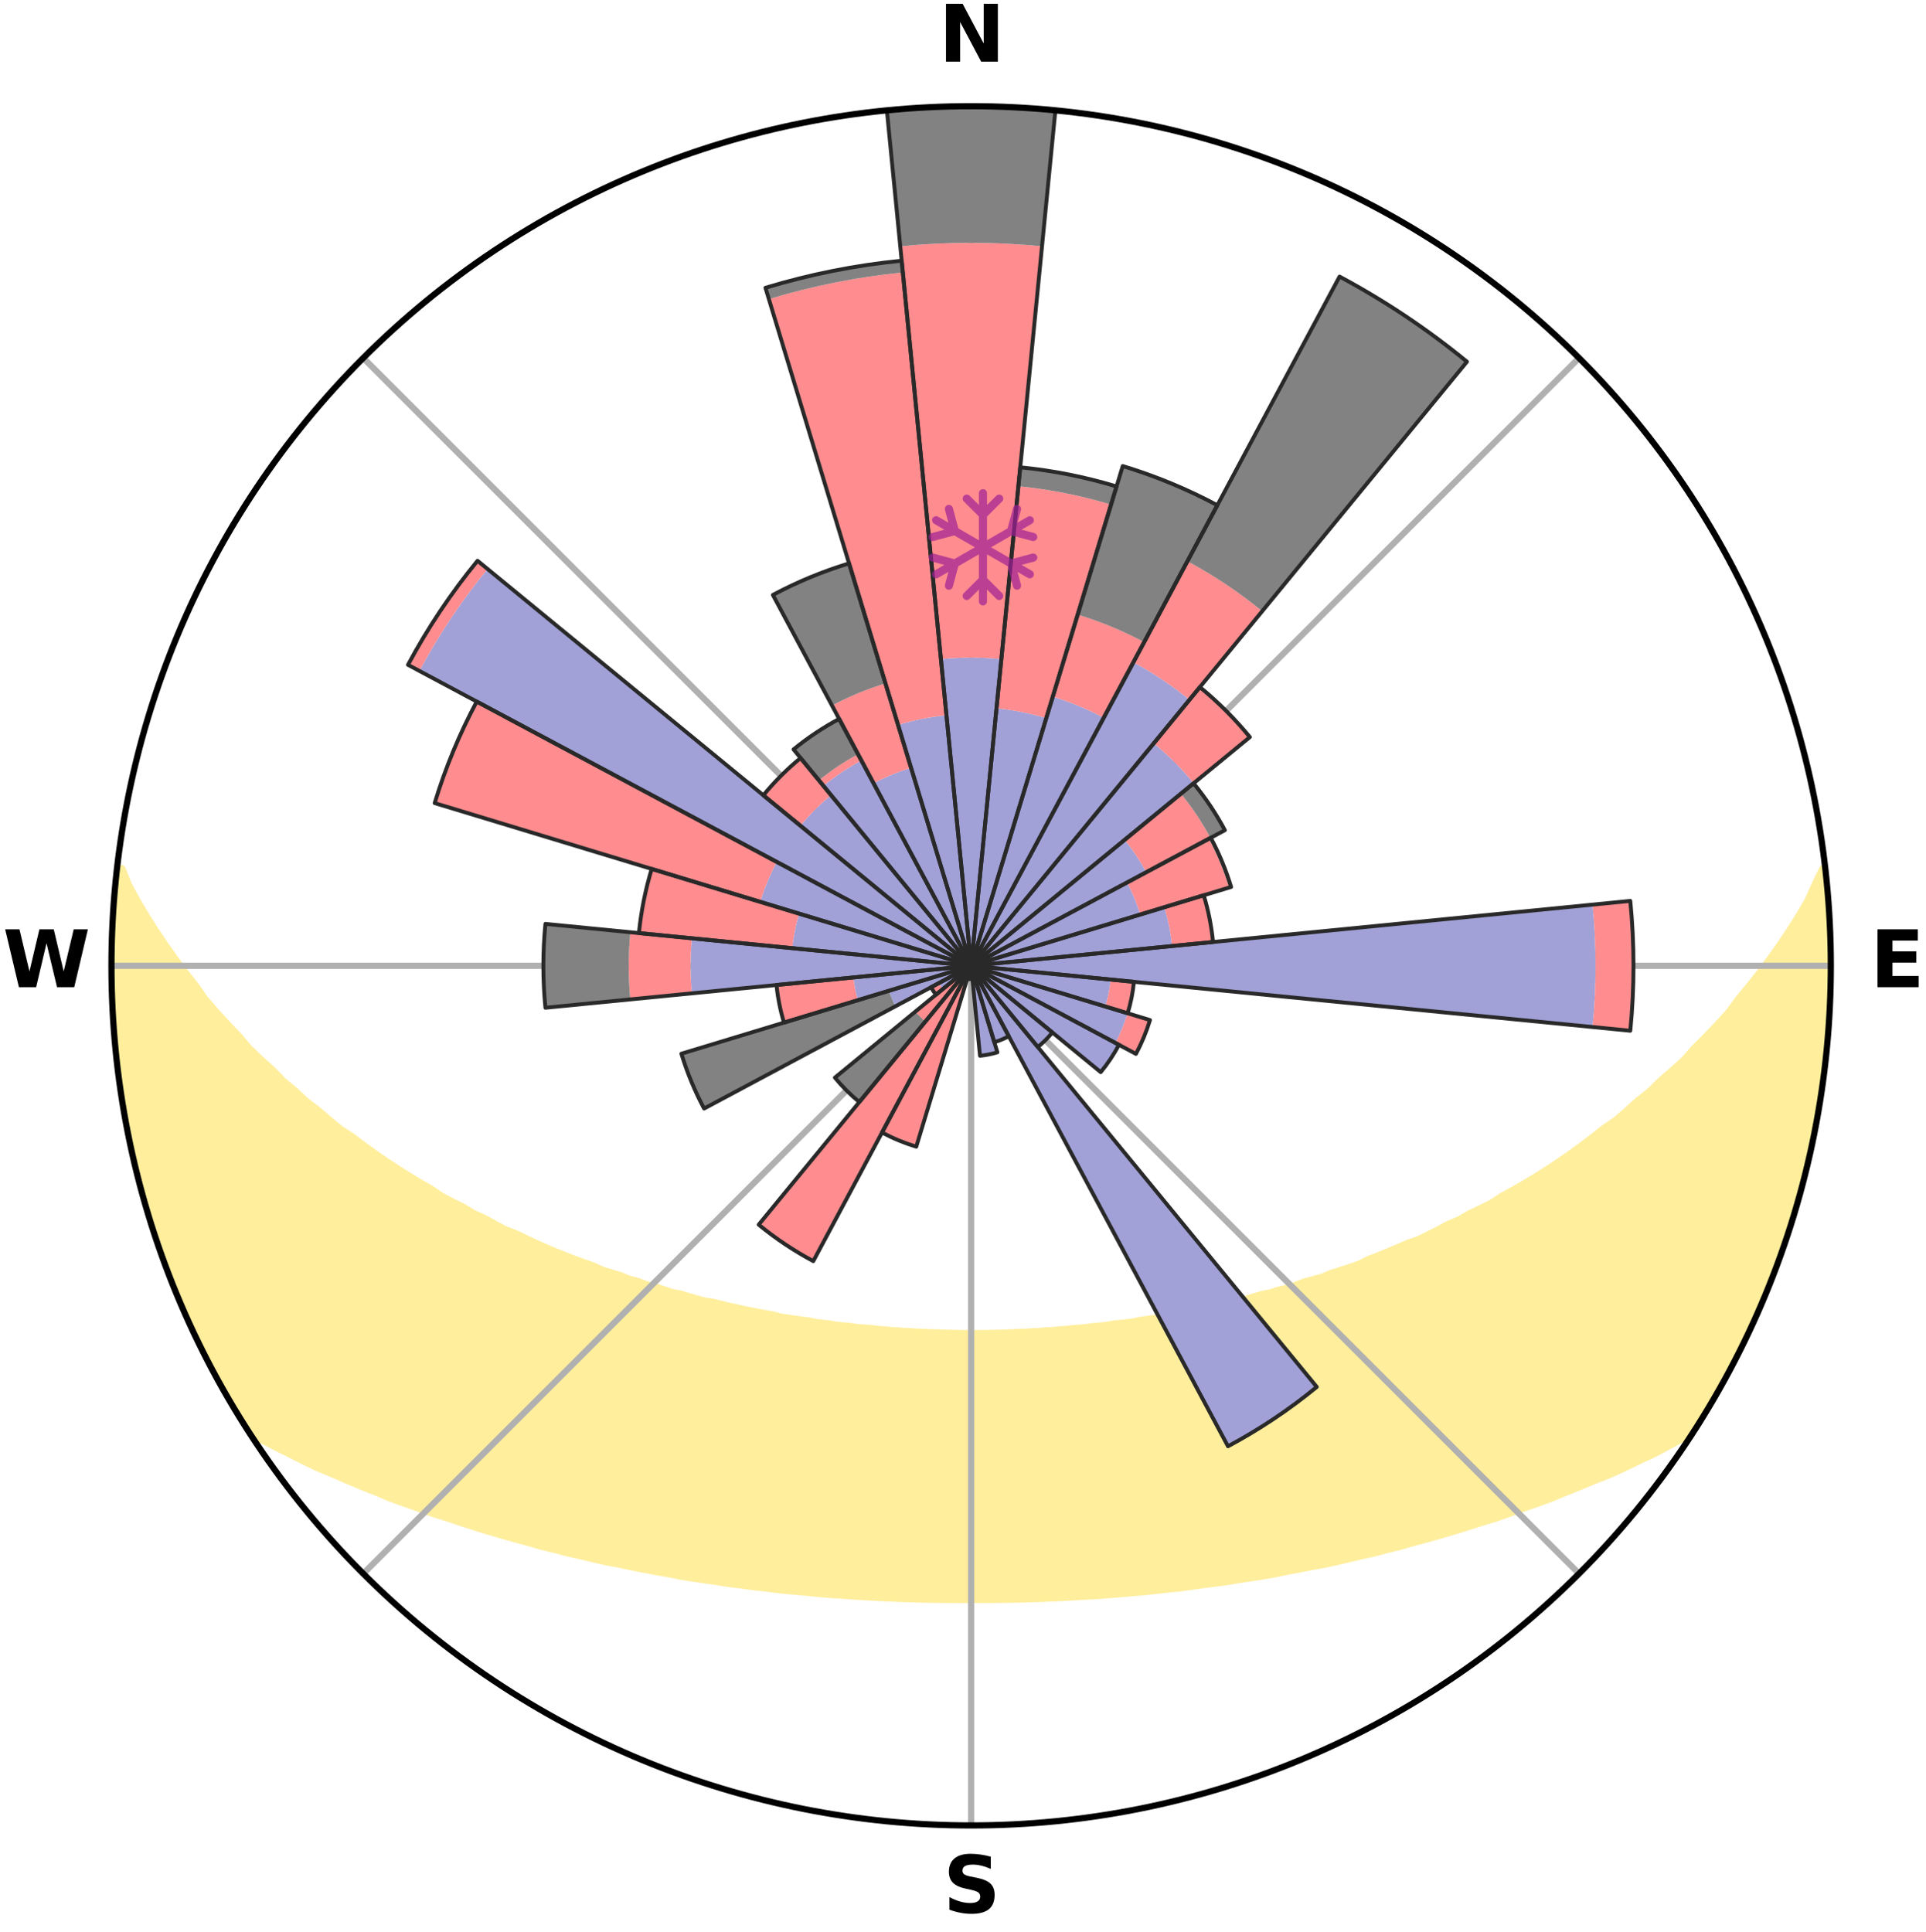 <?xml version="1.0" encoding="utf-8" standalone="no"?>
<!DOCTYPE svg PUBLIC "-//W3C//DTD SVG 1.1//EN"
  "http://www.w3.org/Graphics/SVG/1.1/DTD/svg11.dtd">
<svg xmlns:xlink="http://www.w3.org/1999/xlink" width="248.41pt" height="249.158pt" viewBox="0 0 248.41 249.158" xmlns="http://www.w3.org/2000/svg" version="1.1">
 <title>Ski Rose for Le Mourtis</title>
 <defs>
  <style type="text/css">*{stroke-linejoin: round; stroke-linecap: butt}</style>
 </defs>
 <g id="figure_1">
  <g id="patch_1">
   <path d="M 0 249.158 
L 248.41 249.158 
L 248.41 0 
L 0 0 
z
" style="fill: #ffffff"/>
  </g>
  <g id="axes_1">
   <g id="patch_2">
    <path d="M 236.135 124.579 
C 236.135 110.018 233.267 95.599 227.695 82.147 
C 222.122 68.695 213.955 56.471 203.659 46.175 
C 193.363 35.879 181.139 27.711 167.687 22.139 
C 154.235 16.567 139.815 13.699 125.255 13.699 
C 110.694 13.699 96.275 16.567 82.823 22.139 
C 69.371 27.711 57.147 35.879 46.851 46.175 
C 36.555 56.471 28.387 68.695 22.815 82.147 
C 17.243 95.599 14.375 110.018 14.375 124.579 
C 14.375 139.14 17.243 153.559 22.815 167.011 
C 28.387 180.463 36.555 192.687 46.851 202.983 
C 57.147 213.279 69.371 221.447 82.823 227.019 
C 96.275 232.591 110.694 235.459 125.255 235.459 
C 139.815 235.459 154.235 232.591 167.687 227.019 
C 181.139 221.447 193.363 213.279 203.659 202.983 
C 213.955 192.687 222.122 180.463 227.695 167.011 
C 233.267 153.559 236.135 139.14 236.135 124.579 
M 125.255 124.579 
C 125.255 124.579 125.255 124.579 125.255 124.579 
C 125.255 124.579 125.255 124.579 125.255 124.579 
C 125.255 124.579 125.255 124.579 125.255 124.579 
C 125.255 124.579 125.255 124.579 125.255 124.579 
C 125.255 124.579 125.255 124.579 125.255 124.579 
C 125.255 124.579 125.255 124.579 125.255 124.579 
C 125.255 124.579 125.255 124.579 125.255 124.579 
C 125.255 124.579 125.255 124.579 125.255 124.579 
C 125.255 124.579 125.255 124.579 125.255 124.579 
C 125.255 124.579 125.255 124.579 125.255 124.579 
C 125.255 124.579 125.255 124.579 125.255 124.579 
C 125.255 124.579 125.255 124.579 125.255 124.579 
C 125.255 124.579 125.255 124.579 125.255 124.579 
C 125.255 124.579 125.255 124.579 125.255 124.579 
C 125.255 124.579 125.255 124.579 125.255 124.579 
C 125.255 124.579 125.255 124.579 125.255 124.579 
z
" style="fill: #ffffff"/>
   </g>
   <g id="PolyCollection_1">
    <defs>
     <path id="m7ef84e26c3" d="M 235.33 -137.121 
L 235.138 -137.099 
L 234.147 -135.064 
L 233.275 -133.08 
L 232.125 -131.116 
L 230.917 -129.192 
L 229.66 -127.313 
L 228.361 -125.479 
L 227.024 -123.691 
L 225.654 -121.95 
L 224.252 -120.257 
L 223.044 -118.598 
L 221.586 -116.998 
L 220.103 -115.446 
L 218.597 -113.944 
L 217.291 -112.462 
L 215.745 -111.055 
L 214.18 -109.698 
L 212.818 -108.35 
L 211.223 -107.089 
L 209.83 -105.829 
L 208.424 -104.612 
L 206.794 -103.492 
L 205.367 -102.362 
L 203.929 -101.275 
L 202.484 -100.229 
L 201.032 -99.224 
L 199.575 -98.261 
L 198.113 -97.338 
L 196.649 -96.456 
L 195.183 -95.614 
L 193.718 -94.811 
L 192.439 -93.961 
L 190.974 -93.233 
L 189.512 -92.541 
L 188.233 -91.795 
L 186.778 -91.174 
L 185.502 -90.493 
L 184.226 -89.842 
L 182.953 -89.221 
L 181.523 -88.732 
L 180.261 -88.171 
L 179.003 -87.639 
L 177.751 -87.134 
L 176.506 -86.655 
L 175.409 -86.094 
L 174.175 -85.667 
L 172.949 -85.263 
L 171.732 -84.884 
L 170.651 -84.416 
L 169.451 -84.081 
L 168.261 -83.768 
L 167.197 -83.362 
L 166.137 -82.977 
L 164.975 -82.723 
L 163.928 -82.374 
L 162.788 -82.156 
L 161.756 -81.842 
L 160.729 -81.545 
L 159.709 -81.265 
L 158.695 -80.999 
L 157.608 -80.856 
L 156.611 -80.619 
L 155.622 -80.395 
L 154.639 -80.185 
L 153.664 -79.986 
L 152.696 -79.8 
L 151.735 -79.625 
L 150.836 -79.364 
L 149.887 -79.212 
L 148.946 -79.069 
L 148.012 -78.935 
L 147.086 -78.81 
L 146.205 -78.608 
L 145.29 -78.501 
L 144.383 -78.4 
L 143.482 -78.306 
L 142.616 -78.145 
L 141.726 -78.066 
L 140.843 -77.991 
L 139.986 -77.857 
L 139.113 -77.795 
L 138.246 -77.736 
L 137.397 -77.627 
L 136.539 -77.579 
L 135.695 -77.486 
L 134.844 -77.447 
L 134.005 -77.37 
L 133.16 -77.338 
L 132.324 -77.276 
L 131.486 -77.251 
L 130.653 -77.203 
L 129.818 -77.185 
L 128.988 -77.151 
L 128.156 -77.139 
L 127.327 -77.118 
L 126.498 -77.111 
L 125.669 -77.104 
L 124.841 -77.105 
L 124.012 -77.113 
L 123.183 -77.13 
L 122.354 -77.143 
L 121.524 -77.174 
L 120.692 -77.193 
L 119.858 -77.213 
L 119.025 -77.262 
L 118.187 -77.288 
L 117.352 -77.352 
L 116.508 -77.385 
L 115.669 -77.463 
L 114.819 -77.504 
L 113.976 -77.598 
L 113.118 -77.648 
L 112.27 -77.758 
L 111.404 -77.818 
L 110.531 -77.882 
L 109.675 -78.016 
L 108.793 -78.092 
L 107.904 -78.173 
L 107.039 -78.335 
L 106.139 -78.431 
L 105.233 -78.532 
L 104.358 -78.724 
L 103.44 -78.843 
L 102.515 -78.97 
L 101.582 -79.104 
L 100.642 -79.248 
L 99.749 -79.497 
L 98.797 -79.662 
L 97.838 -79.839 
L 96.871 -80.026 
L 95.897 -80.225 
L 94.916 -80.436 
L 93.928 -80.66 
L 92.933 -80.898 
L 91.931 -81.15 
L 90.835 -81.308 
L 89.817 -81.589 
L 88.792 -81.886 
L 87.761 -82.2 
L 86.623 -82.419 
L 85.577 -82.768 
L 84.527 -83.134 
L 83.359 -83.408 
L 82.297 -83.813 
L 81.109 -84.127 
L 80.036 -84.573 
L 78.831 -84.93 
L 77.617 -85.309 
L 76.53 -85.821 
L 75.301 -86.248 
L 74.065 -86.701 
L 72.821 -87.179 
L 71.571 -87.683 
L 70.316 -88.216 
L 69.055 -88.776 
L 67.791 -89.365 
L 66.523 -89.983 
L 65.083 -90.535 
L 63.808 -91.216 
L 62.533 -91.928 
L 61.078 -92.582 
L 59.802 -93.36 
L 58.342 -94.085 
L 56.88 -94.849 
L 55.608 -95.73 
L 54.147 -96.569 
L 52.688 -97.447 
L 51.231 -98.366 
L 49.778 -99.325 
L 48.33 -100.325 
L 46.889 -101.366 
L 45.457 -102.449 
L 43.822 -103.519 
L 42.408 -104.689 
L 41.005 -105.901 
L 39.401 -107.112 
L 38.025 -108.412 
L 36.448 -109.718 
L 35.106 -111.106 
L 33.563 -112.508 
L 32.038 -113.958 
L 30.757 -115.48 
L 29.277 -117.025 
L 27.822 -118.62 
L 26.393 -120.263 
L 25.217 -121.959 
L 23.848 -123.694 
L 22.513 -125.476 
L 21.215 -127.303 
L 19.957 -129.176 
L 18.747 -131.093 
L 17.591 -133.052 
L 16.506 -135.05 
L 15.705 -137.061 
L 15.097 -137.13 
L 15.097 -137.13 
L 15.056 -135.19 
L 14.826 -133.27 
L 14.628 -131.345 
L 14.496 -129.415 
L 14.524 -127.479 
L 14.423 -125.546 
L 14.389 -123.612 
L 14.546 -121.68 
L 14.541 -119.745 
L 14.606 -117.811 
L 14.818 -115.887 
L 14.906 -113.954 
L 15.214 -112.042 
L 15.362 -110.111 
L 15.776 -108.217 
L 15.985 -106.294 
L 16.273 -104.381 
L 16.681 -102.489 
L 17.032 -100.587 
L 17.495 -98.708 
L 17.91 -96.818 
L 18.429 -94.954 
L 19.03 -93.114 
L 19.539 -91.247 
L 20.142 -89.409 
L 20.773 -87.58 
L 21.49 -85.783 
L 22.125 -83.955 
L 22.846 -82.16 
L 23.6 -80.378 
L 24.388 -78.612 
L 25.215 -76.863 
L 26.126 -75.155 
L 26.919 -73.389 
L 27.833 -71.684 
L 28.791 -70.003 
L 29.727 -68.309 
L 30.719 -66.647 
L 31.745 -65.006 
L 33.328 -63.734 
L 35.238 -62.712 
L 37.175 -61.752 
L 39.054 -60.794 
L 40.943 -59.884 
L 42.901 -59.072 
L 44.786 -58.246 
L 46.672 -57.463 
L 48.549 -56.715 
L 50.359 -55.95 
L 52.226 -55.277 
L 54.08 -54.636 
L 55.87 -53.973 
L 57.708 -53.4 
L 59.481 -52.8 
L 61.245 -52.229 
L 63 -51.688 
L 64.745 -51.174 
L 66.479 -50.688 
L 68.202 -50.227 
L 69.873 -49.734 
L 71.575 -49.323 
L 73.231 -48.883 
L 74.911 -48.517 
L 76.544 -48.118 
L 78.171 -47.746 
L 79.817 -47.441 
L 81.421 -47.103 
L 83.019 -46.79 
L 84.604 -46.489 
L 86.182 -46.211 
L 87.728 -45.903 
L 89.286 -45.654 
L 90.838 -45.425 
L 92.377 -45.205 
L 93.893 -44.963 
L 95.418 -44.778 
L 96.921 -44.566 
L 98.427 -44.4 
L 99.916 -44.215 
L 101.399 -44.044 
L 102.886 -43.92 
L 104.357 -43.773 
L 105.823 -43.639 
L 107.284 -43.517 
L 108.744 -43.426 
L 110.195 -43.325 
L 111.643 -43.235 
L 113.086 -43.156 
L 114.526 -43.087 
L 115.963 -43.028 
L 117.398 -42.979 
L 118.83 -42.939 
L 120.26 -42.909 
L 121.688 -42.889 
L 123.115 -42.877 
L 124.542 -42.875 
L 125.968 -42.877 
L 127.394 -42.882 
L 128.821 -42.894 
L 130.25 -42.915 
L 131.68 -42.945 
L 133.111 -42.985 
L 134.546 -43.034 
L 135.983 -43.093 
L 137.423 -43.163 
L 138.866 -43.243 
L 140.313 -43.333 
L 141.769 -43.407 
L 143.226 -43.518 
L 144.687 -43.64 
L 146.152 -43.775 
L 147.63 -43.895 
L 149.108 -44.053 
L 150.591 -44.224 
L 152.092 -44.371 
L 153.588 -44.569 
L 155.09 -44.781 
L 156.612 -44.974 
L 158.146 -45.172 
L 159.67 -45.43 
L 161.218 -45.665 
L 162.779 -45.908 
L 164.346 -46.174 
L 165.9 -46.501 
L 167.488 -46.795 
L 169.082 -47.115 
L 170.716 -47.401 
L 172.335 -47.752 
L 173.958 -48.13 
L 175.595 -48.524 
L 177.274 -48.89 
L 178.926 -49.335 
L 180.628 -49.747 
L 182.302 -50.234 
L 184.025 -50.695 
L 185.759 -51.182 
L 187.503 -51.696 
L 189.257 -52.237 
L 191.021 -52.808 
L 192.845 -53.354 
L 194.627 -53.985 
L 196.417 -54.648 
L 198.275 -55.286 
L 200.137 -55.962 
L 201.947 -56.727 
L 203.828 -57.471 
L 205.709 -58.258 
L 207.664 -59.028 
L 209.556 -59.892 
L 211.441 -60.805 
L 213.392 -61.712 
L 215.261 -62.72 
L 217.171 -63.741 
L 218.764 -65.007 
L 219.793 -66.646 
L 220.776 -68.313 
L 221.739 -69.991 
L 222.649 -71.698 
L 223.593 -73.388 
L 224.456 -75.119 
L 225.275 -76.872 
L 226.108 -78.618 
L 226.895 -80.385 
L 227.622 -82.177 
L 228.303 -83.987 
L 229.101 -85.752 
L 229.755 -87.574 
L 230.329 -89.422 
L 230.977 -91.245 
L 231.503 -93.107 
L 232.051 -94.962 
L 232.554 -96.83 
L 233.012 -98.709 
L 233.425 -100.598 
L 233.905 -102.474 
L 234.236 -104.381 
L 234.591 -106.282 
L 234.833 -108.203 
L 235.163 -110.109 
L 235.383 -112.032 
L 235.502 -113.963 
L 235.723 -115.885 
L 235.91 -117.811 
L 235.967 -119.745 
L 236.082 -121.677 
L 236.063 -123.612 
L 236.109 -125.546 
L 236.018 -127.48 
L 235.996 -129.414 
L 235.793 -131.34 
L 235.751 -133.275 
L 235.484 -135.193 
L 235.33 -137.121 
z
" style="stroke: #ffee9c"/>
    </defs>
    <g clip-path="url(#pc0a3dc4edd)">
     <use xlink:href="#m7ef84e26c3" x="0" y="249.158" style="fill: #ffee9c; stroke: #ffee9c"/>
    </g>
   </g>
   <g id="matplotlib.axis_1">
    <g id="xtick_1">
     <g id="line2d_1">
      <path d="M 125.255 124.579 
L 125.255 13.699 
" clip-path="url(#pc0a3dc4edd)" style="fill: none; stroke: #b0b0b0; stroke-width: 0.8; stroke-linecap: square"/>
     </g>
     <g id="text_1">
      <!-- N -->
      <g transform="translate(121.07 7.958) scale(0.1 -0.1)">
       <defs>
        <path id="DejaVuSans-Bold-4e" d="M 588 4666 
L 1931 4666 
L 3628 1466 
L 3628 4666 
L 4769 4666 
L 4769 0 
L 3425 0 
L 1728 3200 
L 1728 0 
L 588 0 
L 588 4666 
z
" transform="scale(0.016)"/>
       </defs>
       <use xlink:href="#DejaVuSans-Bold-4e"/>
      </g>
     </g>
    </g>
    <g id="xtick_2">
     <g id="line2d_2">
      <path d="M 125.255 124.579 
L 203.659 46.175 
" clip-path="url(#pc0a3dc4edd)" style="fill: none; stroke: #b0b0b0; stroke-width: 0.8; stroke-linecap: square"/>
     </g>
    </g>
    <g id="xtick_3">
     <g id="line2d_3">
      <path d="M 125.255 124.579 
L 236.135 124.579 
" clip-path="url(#pc0a3dc4edd)" style="fill: none; stroke: #b0b0b0; stroke-width: 0.8; stroke-linecap: square"/>
     </g>
     <g id="text_2">
      <!-- E -->
      <g transform="translate(241.219 127.338) scale(0.1 -0.1)">
       <defs>
        <path id="DejaVuSans-Bold-45" d="M 588 4666 
L 3834 4666 
L 3834 3756 
L 1791 3756 
L 1791 2888 
L 3713 2888 
L 3713 1978 
L 1791 1978 
L 1791 909 
L 3903 909 
L 3903 0 
L 588 0 
L 588 4666 
z
" transform="scale(0.016)"/>
       </defs>
       <use xlink:href="#DejaVuSans-Bold-45"/>
      </g>
     </g>
    </g>
    <g id="xtick_4">
     <g id="line2d_4">
      <path d="M 125.255 124.579 
L 203.659 202.983 
" clip-path="url(#pc0a3dc4edd)" style="fill: none; stroke: #b0b0b0; stroke-width: 0.8; stroke-linecap: square"/>
     </g>
    </g>
    <g id="xtick_5">
     <g id="line2d_5">
      <path d="M 125.255 124.579 
L 125.255 235.459 
" clip-path="url(#pc0a3dc4edd)" style="fill: none; stroke: #b0b0b0; stroke-width: 0.8; stroke-linecap: square"/>
     </g>
     <g id="text_3">
      <!-- S -->
      <g transform="translate(121.654 246.718) scale(0.1 -0.1)">
       <defs>
        <path id="DejaVuSans-Bold-53" d="M 3834 4519 
L 3834 3531 
Q 3450 3703 3084 3790 
Q 2719 3878 2394 3878 
Q 1963 3878 1756 3759 
Q 1550 3641 1550 3391 
Q 1550 3203 1689 3098 
Q 1828 2994 2194 2919 
L 2706 2816 
Q 3484 2659 3812 2340 
Q 4141 2022 4141 1434 
Q 4141 663 3683 286 
Q 3225 -91 2284 -91 
Q 1841 -91 1394 -6 
Q 947 78 500 244 
L 500 1259 
Q 947 1022 1364 901 
Q 1781 781 2169 781 
Q 2563 781 2772 912 
Q 2981 1044 2981 1288 
Q 2981 1506 2839 1625 
Q 2697 1744 2272 1838 
L 1806 1941 
Q 1106 2091 782 2419 
Q 459 2747 459 3303 
Q 459 4000 909 4375 
Q 1359 4750 2203 4750 
Q 2588 4750 2994 4692 
Q 3400 4634 3834 4519 
z
" transform="scale(0.016)"/>
       </defs>
       <use xlink:href="#DejaVuSans-Bold-53"/>
      </g>
     </g>
    </g>
    <g id="xtick_6">
     <g id="line2d_6">
      <path d="M 125.255 124.579 
L 46.851 202.983 
" clip-path="url(#pc0a3dc4edd)" style="fill: none; stroke: #b0b0b0; stroke-width: 0.8; stroke-linecap: square"/>
     </g>
    </g>
    <g id="xtick_7">
     <g id="line2d_7">
      <path d="M 125.255 124.579 
L 14.375 124.579 
" clip-path="url(#pc0a3dc4edd)" style="fill: none; stroke: #b0b0b0; stroke-width: 0.8; stroke-linecap: square"/>
     </g>
     <g id="text_4">
      <!-- W -->
      <g transform="translate(0.36 127.338) scale(0.1 -0.1)">
       <defs>
        <path id="DejaVuSans-Bold-57" d="M 191 4666 
L 1344 4666 
L 2150 1275 
L 2950 4666 
L 4109 4666 
L 4909 1275 
L 5716 4666 
L 6859 4666 
L 5759 0 
L 4372 0 
L 3525 3547 
L 2688 0 
L 1300 0 
L 191 4666 
z
" transform="scale(0.016)"/>
       </defs>
       <use xlink:href="#DejaVuSans-Bold-57"/>
      </g>
     </g>
    </g>
    <g id="xtick_8">
     <g id="line2d_8">
      <path d="M 125.255 124.579 
L 46.851 46.175 
" clip-path="url(#pc0a3dc4edd)" style="fill: none; stroke: #b0b0b0; stroke-width: 0.8; stroke-linecap: square"/>
     </g>
    </g>
   </g>
   <g id="matplotlib.axis_2"/>
   <g id="patch_3">
    <path d="M 125.255 124.579 
C 125.255 124.579 125.255 124.579 125.255 124.579 
C 125.255 124.579 125.255 124.579 125.255 124.579 
L 125.255 124.579 
C 125.255 124.579 125.255 124.579 125.255 124.579 
C 125.255 124.579 125.255 124.579 125.255 124.579 
z
" clip-path="url(#pc0a3dc4edd)" style="fill: #d9d9d9"/>
   </g>
   <g id="patch_4">
    <path d="M 125.255 124.579 
C 125.255 124.579 125.255 124.579 125.255 124.579 
C 125.255 124.579 125.255 124.579 125.255 124.579 
L 125.255 124.579 
C 125.255 124.579 125.255 124.579 125.255 124.579 
C 125.255 124.579 125.255 124.579 125.255 124.579 
z
" clip-path="url(#pc0a3dc4edd)" style="fill: #d9d9d9"/>
   </g>
   <g id="patch_5">
    <path d="M 125.255 124.579 
C 125.255 124.579 125.255 124.579 125.255 124.579 
C 125.255 124.579 125.255 124.579 125.255 124.579 
L 125.255 124.579 
C 125.255 124.579 125.255 124.579 125.255 124.579 
C 125.255 124.579 125.255 124.579 125.255 124.579 
z
" clip-path="url(#pc0a3dc4edd)" style="fill: #d9d9d9"/>
   </g>
   <g id="patch_6">
    <path d="M 125.255 124.579 
C 125.255 124.579 125.255 124.579 125.255 124.579 
C 125.255 124.579 125.255 124.579 125.255 124.579 
L 125.255 124.579 
C 125.255 124.579 125.255 124.579 125.255 124.579 
C 125.255 124.579 125.255 124.579 125.255 124.579 
z
" clip-path="url(#pc0a3dc4edd)" style="fill: #d9d9d9"/>
   </g>
   <g id="patch_7">
    <path d="M 125.255 124.579 
C 125.255 124.579 125.255 124.579 125.255 124.579 
C 125.255 124.579 125.255 124.579 125.255 124.579 
L 125.255 124.579 
C 125.255 124.579 125.255 124.579 125.255 124.579 
C 125.255 124.579 125.255 124.579 125.255 124.579 
z
" clip-path="url(#pc0a3dc4edd)" style="fill: #d9d9d9"/>
   </g>
   <g id="patch_8">
    <path d="M 125.255 124.579 
C 125.255 124.579 125.255 124.579 125.255 124.579 
C 125.255 124.579 125.255 124.579 125.255 124.579 
L 125.255 124.579 
C 125.255 124.579 125.255 124.579 125.255 124.579 
C 125.255 124.579 125.255 124.579 125.255 124.579 
z
" clip-path="url(#pc0a3dc4edd)" style="fill: #d9d9d9"/>
   </g>
   <g id="patch_9">
    <path d="M 125.255 124.579 
C 125.255 124.579 125.255 124.579 125.255 124.579 
C 125.255 124.579 125.255 124.579 125.255 124.579 
L 125.255 124.579 
C 125.255 124.579 125.255 124.579 125.255 124.579 
C 125.255 124.579 125.255 124.579 125.255 124.579 
z
" clip-path="url(#pc0a3dc4edd)" style="fill: #d9d9d9"/>
   </g>
   <g id="patch_10">
    <path d="M 125.255 124.579 
C 125.255 124.579 125.255 124.579 125.255 124.579 
C 125.255 124.579 125.255 124.579 125.255 124.579 
L 125.255 124.579 
C 125.255 124.579 125.255 124.579 125.255 124.579 
C 125.255 124.579 125.255 124.579 125.255 124.579 
z
" clip-path="url(#pc0a3dc4edd)" style="fill: #d9d9d9"/>
   </g>
   <g id="patch_11">
    <path d="M 125.255 124.579 
C 125.255 124.579 125.255 124.579 125.255 124.579 
C 125.255 124.579 125.255 124.579 125.255 124.579 
L 125.255 124.579 
C 125.255 124.579 125.255 124.579 125.255 124.579 
C 125.255 124.579 125.255 124.579 125.255 124.579 
z
" clip-path="url(#pc0a3dc4edd)" style="fill: #d9d9d9"/>
   </g>
   <g id="patch_12">
    <path d="M 125.255 124.579 
C 125.255 124.579 125.255 124.579 125.255 124.579 
C 125.255 124.579 125.255 124.579 125.255 124.579 
L 125.255 124.579 
C 125.255 124.579 125.255 124.579 125.255 124.579 
C 125.255 124.579 125.255 124.579 125.255 124.579 
z
" clip-path="url(#pc0a3dc4edd)" style="fill: #d9d9d9"/>
   </g>
   <g id="patch_13">
    <path d="M 125.255 124.579 
C 125.255 124.579 125.255 124.579 125.255 124.579 
C 125.255 124.579 125.255 124.579 125.255 124.579 
L 125.255 124.579 
C 125.255 124.579 125.255 124.579 125.255 124.579 
C 125.255 124.579 125.255 124.579 125.255 124.579 
z
" clip-path="url(#pc0a3dc4edd)" style="fill: #d9d9d9"/>
   </g>
   <g id="patch_14">
    <path d="M 125.255 124.579 
C 125.255 124.579 125.255 124.579 125.255 124.579 
C 125.255 124.579 125.255 124.579 125.255 124.579 
L 125.255 124.579 
C 125.255 124.579 125.255 124.579 125.255 124.579 
C 125.255 124.579 125.255 124.579 125.255 124.579 
z
" clip-path="url(#pc0a3dc4edd)" style="fill: #d9d9d9"/>
   </g>
   <g id="patch_15">
    <path d="M 125.255 124.579 
C 125.255 124.579 125.255 124.579 125.255 124.579 
C 125.255 124.579 125.255 124.579 125.255 124.579 
L 125.255 124.579 
C 125.255 124.579 125.255 124.579 125.255 124.579 
C 125.255 124.579 125.255 124.579 125.255 124.579 
z
" clip-path="url(#pc0a3dc4edd)" style="fill: #d9d9d9"/>
   </g>
   <g id="patch_16">
    <path d="M 125.255 124.579 
C 125.255 124.579 125.255 124.579 125.255 124.579 
C 125.255 124.579 125.255 124.579 125.255 124.579 
L 125.255 124.579 
C 125.255 124.579 125.255 124.579 125.255 124.579 
C 125.255 124.579 125.255 124.579 125.255 124.579 
z
" clip-path="url(#pc0a3dc4edd)" style="fill: #d9d9d9"/>
   </g>
   <g id="patch_17">
    <path d="M 125.255 124.579 
C 125.255 124.579 125.255 124.579 125.255 124.579 
C 125.255 124.579 125.255 124.579 125.255 124.579 
L 125.255 124.579 
C 125.255 124.579 125.255 124.579 125.255 124.579 
C 125.255 124.579 125.255 124.579 125.255 124.579 
z
" clip-path="url(#pc0a3dc4edd)" style="fill: #d9d9d9"/>
   </g>
   <g id="patch_18">
    <path d="M 125.255 124.579 
C 125.255 124.579 125.255 124.579 125.255 124.579 
C 125.255 124.579 125.255 124.579 125.255 124.579 
L 125.255 124.579 
C 125.255 124.579 125.255 124.579 125.255 124.579 
C 125.255 124.579 125.255 124.579 125.255 124.579 
z
" clip-path="url(#pc0a3dc4edd)" style="fill: #d9d9d9"/>
   </g>
   <g id="patch_19">
    <path d="M 125.255 124.579 
C 125.255 124.579 125.255 124.579 125.255 124.579 
C 125.255 124.579 125.255 124.579 125.255 124.579 
L 125.255 124.579 
C 125.255 124.579 125.255 124.579 125.255 124.579 
C 125.255 124.579 125.255 124.579 125.255 124.579 
z
" clip-path="url(#pc0a3dc4edd)" style="fill: #d9d9d9"/>
   </g>
   <g id="patch_20">
    <path d="M 125.255 124.579 
C 125.255 124.579 125.255 124.579 125.255 124.579 
C 125.255 124.579 125.255 124.579 125.255 124.579 
L 125.255 124.579 
C 125.255 124.579 125.255 124.579 125.255 124.579 
C 125.255 124.579 125.255 124.579 125.255 124.579 
z
" clip-path="url(#pc0a3dc4edd)" style="fill: #d9d9d9"/>
   </g>
   <g id="patch_21">
    <path d="M 125.255 124.579 
C 125.255 124.579 125.255 124.579 125.255 124.579 
C 125.255 124.579 125.255 124.579 125.255 124.579 
L 125.255 124.579 
C 125.255 124.579 125.255 124.579 125.255 124.579 
C 125.255 124.579 125.255 124.579 125.255 124.579 
z
" clip-path="url(#pc0a3dc4edd)" style="fill: #d9d9d9"/>
   </g>
   <g id="patch_22">
    <path d="M 125.255 124.579 
C 125.255 124.579 125.255 124.579 125.255 124.579 
C 125.255 124.579 125.255 124.579 125.255 124.579 
L 125.255 124.579 
C 125.255 124.579 125.255 124.579 125.255 124.579 
C 125.255 124.579 125.255 124.579 125.255 124.579 
z
" clip-path="url(#pc0a3dc4edd)" style="fill: #d9d9d9"/>
   </g>
   <g id="patch_23">
    <path d="M 125.255 124.579 
C 125.255 124.579 125.255 124.579 125.255 124.579 
C 125.255 124.579 125.255 124.579 125.255 124.579 
L 125.255 124.579 
C 125.255 124.579 125.255 124.579 125.255 124.579 
C 125.255 124.579 125.255 124.579 125.255 124.579 
z
" clip-path="url(#pc0a3dc4edd)" style="fill: #d9d9d9"/>
   </g>
   <g id="patch_24">
    <path d="M 125.255 124.579 
C 125.255 124.579 125.255 124.579 125.255 124.579 
C 125.255 124.579 125.255 124.579 125.255 124.579 
L 125.255 124.579 
C 125.255 124.579 125.255 124.579 125.255 124.579 
C 125.255 124.579 125.255 124.579 125.255 124.579 
z
" clip-path="url(#pc0a3dc4edd)" style="fill: #d9d9d9"/>
   </g>
   <g id="patch_25">
    <path d="M 125.255 124.579 
C 125.255 124.579 125.255 124.579 125.255 124.579 
C 125.255 124.579 125.255 124.579 125.255 124.579 
L 125.255 124.579 
C 125.255 124.579 125.255 124.579 125.255 124.579 
C 125.255 124.579 125.255 124.579 125.255 124.579 
z
" clip-path="url(#pc0a3dc4edd)" style="fill: #d9d9d9"/>
   </g>
   <g id="patch_26">
    <path d="M 125.255 124.579 
C 125.255 124.579 125.255 124.579 125.255 124.579 
C 125.255 124.579 125.255 124.579 125.255 124.579 
L 125.255 124.579 
C 125.255 124.579 125.255 124.579 125.255 124.579 
C 125.255 124.579 125.255 124.579 125.255 124.579 
z
" clip-path="url(#pc0a3dc4edd)" style="fill: #d9d9d9"/>
   </g>
   <g id="patch_27">
    <path d="M 125.255 124.579 
C 125.255 124.579 125.255 124.579 125.255 124.579 
C 125.255 124.579 125.255 124.579 125.255 124.579 
L 125.255 124.579 
C 125.255 124.579 125.255 124.579 125.255 124.579 
C 125.255 124.579 125.255 124.579 125.255 124.579 
z
" clip-path="url(#pc0a3dc4edd)" style="fill: #d9d9d9"/>
   </g>
   <g id="patch_28">
    <path d="M 125.255 124.579 
C 125.255 124.579 125.255 124.579 125.255 124.579 
C 125.255 124.579 125.255 124.579 125.255 124.579 
L 125.255 124.579 
C 125.255 124.579 125.255 124.579 125.255 124.579 
C 125.255 124.579 125.255 124.579 125.255 124.579 
z
" clip-path="url(#pc0a3dc4edd)" style="fill: #d9d9d9"/>
   </g>
   <g id="patch_29">
    <path d="M 125.255 124.579 
C 125.255 124.579 125.255 124.579 125.255 124.579 
C 125.255 124.579 125.255 124.579 125.255 124.579 
L 125.255 124.579 
C 125.255 124.579 125.255 124.579 125.255 124.579 
C 125.255 124.579 125.255 124.579 125.255 124.579 
z
" clip-path="url(#pc0a3dc4edd)" style="fill: #d9d9d9"/>
   </g>
   <g id="patch_30">
    <path d="M 125.255 124.579 
C 125.255 124.579 125.255 124.579 125.255 124.579 
C 125.255 124.579 125.255 124.579 125.255 124.579 
L 125.255 124.579 
C 125.255 124.579 125.255 124.579 125.255 124.579 
C 125.255 124.579 125.255 124.579 125.255 124.579 
z
" clip-path="url(#pc0a3dc4edd)" style="fill: #d9d9d9"/>
   </g>
   <g id="patch_31">
    <path d="M 125.255 124.579 
C 125.255 124.579 125.255 124.579 125.255 124.579 
C 125.255 124.579 125.255 124.579 125.255 124.579 
L 125.255 124.579 
C 125.255 124.579 125.255 124.579 125.255 124.579 
C 125.255 124.579 125.255 124.579 125.255 124.579 
z
" clip-path="url(#pc0a3dc4edd)" style="fill: #d9d9d9"/>
   </g>
   <g id="patch_32">
    <path d="M 125.255 124.579 
C 125.255 124.579 125.255 124.579 125.255 124.579 
C 125.255 124.579 125.255 124.579 125.255 124.579 
L 125.255 124.579 
C 125.255 124.579 125.255 124.579 125.255 124.579 
C 125.255 124.579 125.255 124.579 125.255 124.579 
z
" clip-path="url(#pc0a3dc4edd)" style="fill: #d9d9d9"/>
   </g>
   <g id="patch_33">
    <path d="M 125.255 124.579 
C 125.255 124.579 125.255 124.579 125.255 124.579 
C 125.255 124.579 125.255 124.579 125.255 124.579 
L 125.255 124.579 
C 125.255 124.579 125.255 124.579 125.255 124.579 
C 125.255 124.579 125.255 124.579 125.255 124.579 
z
" clip-path="url(#pc0a3dc4edd)" style="fill: #d9d9d9"/>
   </g>
   <g id="patch_34">
    <path d="M 125.255 124.579 
C 125.255 124.579 125.255 124.579 125.255 124.579 
C 125.255 124.579 125.255 124.579 125.255 124.579 
L 125.255 124.579 
C 125.255 124.579 125.255 124.579 125.255 124.579 
C 125.255 124.579 125.255 124.579 125.255 124.579 
z
" clip-path="url(#pc0a3dc4edd)" style="fill: #d9d9d9"/>
   </g>
   <g id="patch_35">
    <path d="M 125.255 124.579 
C 125.255 124.579 125.255 124.579 125.255 124.579 
C 125.255 124.579 125.255 124.579 125.255 124.579 
L 129.151 85.017 
C 127.856 84.89 126.556 84.826 125.255 84.826 
C 123.954 84.826 122.653 84.89 121.358 85.017 
z
" clip-path="url(#pc0a3dc4edd)" style="fill: #a1a1d8"/>
   </g>
   <g id="patch_36">
    <path d="M 125.255 124.579 
C 125.255 124.579 125.255 124.579 125.255 124.579 
C 125.255 124.579 125.255 124.579 125.255 124.579 
L 134.945 92.636 
C 133.899 92.318 132.839 92.053 131.767 91.84 
C 130.696 91.627 129.614 91.466 128.527 91.359 
z
" clip-path="url(#pc0a3dc4edd)" style="fill: #a1a1d8"/>
   </g>
   <g id="patch_37">
    <path d="M 125.255 124.579 
C 125.255 124.579 125.255 124.579 125.255 124.579 
C 125.255 124.579 125.255 124.579 125.255 124.579 
L 142.355 92.587 
C 141.308 92.027 140.234 91.519 139.137 91.065 
C 138.04 90.61 136.921 90.21 135.785 89.865 
z
" clip-path="url(#pc0a3dc4edd)" style="fill: #a1a1d8"/>
   </g>
   <g id="patch_38">
    <path d="M 125.255 124.579 
C 125.255 124.579 125.255 124.579 125.255 124.579 
C 125.255 124.579 125.255 124.579 125.255 124.579 
L 153.413 90.268 
C 152.29 89.346 151.123 88.48 149.915 87.673 
C 148.707 86.866 147.46 86.119 146.178 85.434 
z
" clip-path="url(#pc0a3dc4edd)" style="fill: #a1a1d8"/>
   </g>
   <g id="patch_39">
    <path d="M 125.255 124.579 
C 125.255 124.579 125.255 124.579 125.255 124.579 
C 125.255 124.579 125.255 124.579 125.255 124.579 
L 153.957 101.024 
C 153.186 100.084 152.369 99.183 151.51 98.324 
C 150.651 97.465 149.749 96.648 148.81 95.877 
z
" clip-path="url(#pc0a3dc4edd)" style="fill: #a1a1d8"/>
   </g>
   <g id="patch_40">
    <path d="M 125.255 124.579 
C 125.255 124.579 125.255 124.579 125.255 124.579 
C 125.255 124.579 125.255 124.579 125.255 124.579 
L 147.838 112.508 
C 147.443 111.769 147.012 111.049 146.546 110.353 
C 146.081 109.656 145.581 108.982 145.049 108.334 
z
" clip-path="url(#pc0a3dc4edd)" style="fill: #a1a1d8"/>
   </g>
   <g id="patch_41">
    <path d="M 125.255 124.579 
C 125.255 124.579 125.255 124.579 125.255 124.579 
C 125.255 124.579 125.255 124.579 125.255 124.579 
L 147.072 117.961 
C 146.856 117.247 146.604 116.544 146.318 115.854 
C 146.033 115.165 145.714 114.49 145.362 113.832 
z
" clip-path="url(#pc0a3dc4edd)" style="fill: #a1a1d8"/>
   </g>
   <g id="patch_42">
    <path d="M 125.255 124.579 
C 125.255 124.579 125.255 124.579 125.255 124.579 
C 125.255 124.579 125.255 124.579 125.255 124.579 
L 151.17 122.027 
C 151.087 121.178 150.962 120.335 150.795 119.499 
C 150.629 118.663 150.422 117.835 150.174 117.02 
z
" clip-path="url(#pc0a3dc4edd)" style="fill: #a1a1d8"/>
   </g>
   <g id="patch_43">
    <path d="M 125.255 124.579 
C 125.255 124.579 125.255 124.579 125.255 124.579 
C 125.255 124.579 125.255 124.579 125.255 124.579 
L 205.409 132.474 
C 205.667 129.85 205.797 127.215 205.797 124.579 
C 205.797 121.943 205.667 119.308 205.409 116.685 
z
" clip-path="url(#pc0a3dc4edd)" style="fill: #a1a1d8"/>
   </g>
   <g id="patch_44">
    <path d="M 125.255 124.579 
C 125.255 124.579 125.255 124.579 125.255 124.579 
C 125.255 124.579 125.255 124.579 125.255 124.579 
L 142.562 129.829 
C 142.734 129.263 142.878 128.688 142.994 128.108 
C 143.109 127.527 143.196 126.941 143.254 126.352 
z
" clip-path="url(#pc0a3dc4edd)" style="fill: #a1a1d8"/>
   </g>
   <g id="patch_45">
    <path d="M 125.255 124.579 
C 125.255 124.579 125.255 124.579 125.255 124.579 
C 125.255 124.579 125.255 124.579 125.255 124.579 
L 143.861 134.524 
C 144.187 133.915 144.482 133.291 144.747 132.653 
C 145.011 132.015 145.244 131.364 145.444 130.703 
z
" clip-path="url(#pc0a3dc4edd)" style="fill: #a1a1d8"/>
   </g>
   <g id="patch_46">
    <path d="M 125.255 124.579 
C 125.255 124.579 125.255 124.579 125.255 124.579 
C 125.255 124.579 125.255 124.579 125.255 124.579 
L 141.969 138.296 
C 142.418 137.749 142.84 137.18 143.233 136.592 
C 143.626 136.003 143.99 135.396 144.324 134.772 
z
" clip-path="url(#pc0a3dc4edd)" style="fill: #a1a1d8"/>
   </g>
   <g id="patch_47">
    <path d="M 125.255 124.579 
C 125.255 124.579 125.255 124.579 125.255 124.579 
C 125.255 124.579 125.255 124.579 125.255 124.579 
L 133.854 135.057 
C 134.197 134.775 134.526 134.477 134.839 134.163 
C 135.153 133.85 135.451 133.521 135.733 133.178 
z
" clip-path="url(#pc0a3dc4edd)" style="fill: #a1a1d8"/>
   </g>
   <g id="patch_48">
    <path d="M 125.255 124.579 
C 125.255 124.579 125.255 124.579 125.255 124.579 
C 125.255 124.579 125.255 124.579 125.255 124.579 
L 158.381 186.553 
C 160.409 185.469 162.383 184.285 164.296 183.008 
C 166.208 181.73 168.057 180.359 169.835 178.9 
z
" clip-path="url(#pc0a3dc4edd)" style="fill: #a1a1d8"/>
   </g>
   <g id="patch_49">
    <path d="M 125.255 124.579 
C 125.255 124.579 125.255 124.579 125.255 124.579 
C 125.255 124.579 125.255 124.579 125.255 124.579 
L 128.244 134.434 
C 128.567 134.336 128.884 134.222 129.196 134.093 
C 129.507 133.964 129.812 133.82 130.109 133.661 
z
" clip-path="url(#pc0a3dc4edd)" style="fill: #a1a1d8"/>
   </g>
   <g id="patch_50">
    <path d="M 125.255 124.579 
C 125.255 124.579 125.255 124.579 125.255 124.579 
C 125.255 124.579 125.255 124.579 125.255 124.579 
L 126.398 136.182 
C 126.777 136.144 127.155 136.088 127.529 136.014 
C 127.904 135.939 128.274 135.846 128.639 135.736 
z
" clip-path="url(#pc0a3dc4edd)" style="fill: #a1a1d8"/>
   </g>
   <g id="patch_51">
    <path d="M 125.255 124.579 
C 125.255 124.579 125.255 124.579 125.255 124.579 
C 125.255 124.579 125.255 124.579 125.255 124.579 
L 125.255 124.579 
C 125.255 124.579 125.255 124.579 125.255 124.579 
C 125.255 124.579 125.255 124.579 125.255 124.579 
z
" clip-path="url(#pc0a3dc4edd)" style="fill: #a1a1d8"/>
   </g>
   <g id="patch_52">
    <path d="M 125.255 124.579 
C 125.255 124.579 125.255 124.579 125.255 124.579 
C 125.255 124.579 125.255 124.579 125.255 124.579 
L 124.753 126.233 
C 124.807 126.249 124.862 126.263 124.918 126.274 
C 124.973 126.285 125.029 126.294 125.085 126.299 
z
" clip-path="url(#pc0a3dc4edd)" style="fill: #a1a1d8"/>
   </g>
   <g id="patch_53">
    <path d="M 125.255 124.579 
C 125.255 124.579 125.255 124.579 125.255 124.579 
C 125.255 124.579 125.255 124.579 125.255 124.579 
L 124.257 126.446 
C 124.318 126.479 124.381 126.508 124.445 126.535 
C 124.509 126.561 124.574 126.585 124.64 126.605 
z
" clip-path="url(#pc0a3dc4edd)" style="fill: #a1a1d8"/>
   </g>
   <g id="patch_54">
    <path d="M 125.255 124.579 
C 125.255 124.579 125.255 124.579 125.255 124.579 
C 125.255 124.579 125.255 124.579 125.255 124.579 
L 125.255 124.579 
C 125.255 124.579 125.255 124.579 125.255 124.579 
C 125.255 124.579 125.255 124.579 125.255 124.579 
z
" clip-path="url(#pc0a3dc4edd)" style="fill: #a1a1d8"/>
   </g>
   <g id="patch_55">
    <path d="M 125.255 124.579 
C 125.255 124.579 125.255 124.579 125.255 124.579 
C 125.255 124.579 125.255 124.579 125.255 124.579 
L 125.255 124.579 
C 125.255 124.579 125.255 124.579 125.255 124.579 
C 125.255 124.579 125.255 124.579 125.255 124.579 
z
" clip-path="url(#pc0a3dc4edd)" style="fill: #a1a1d8"/>
   </g>
   <g id="patch_56">
    <path d="M 125.255 124.579 
C 125.255 124.579 125.255 124.579 125.255 124.579 
C 125.255 124.579 125.255 124.579 125.255 124.579 
L 121.08 126.81 
C 121.153 126.947 121.233 127.08 121.319 127.209 
C 121.405 127.338 121.498 127.462 121.596 127.582 
z
" clip-path="url(#pc0a3dc4edd)" style="fill: #a1a1d8"/>
   </g>
   <g id="patch_57">
    <path d="M 125.255 124.579 
C 125.255 124.579 125.255 124.579 125.255 124.579 
C 125.255 124.579 125.255 124.579 125.255 124.579 
L 114.664 127.792 
C 114.769 128.138 114.892 128.48 115.03 128.814 
C 115.169 129.149 115.324 129.477 115.495 129.796 
z
" clip-path="url(#pc0a3dc4edd)" style="fill: #a1a1d8"/>
   </g>
   <g id="patch_58">
    <path d="M 125.255 124.579 
C 125.255 124.579 125.255 124.579 125.255 124.579 
C 125.255 124.579 125.255 124.579 125.255 124.579 
L 110.064 126.075 
C 110.113 126.573 110.186 127.067 110.283 127.557 
C 110.381 128.047 110.502 128.532 110.647 129.01 
z
" clip-path="url(#pc0a3dc4edd)" style="fill: #a1a1d8"/>
   </g>
   <g id="patch_59">
    <path d="M 125.255 124.579 
C 125.255 124.579 125.255 124.579 125.255 124.579 
C 125.255 124.579 125.255 124.579 125.255 124.579 
L 89.236 121.032 
C 89.12 122.21 89.062 123.394 89.062 124.579 
C 89.062 125.764 89.12 126.948 89.236 128.127 
z
" clip-path="url(#pc0a3dc4edd)" style="fill: #a1a1d8"/>
   </g>
   <g id="patch_60">
    <path d="M 125.255 124.579 
C 125.255 124.579 125.255 124.579 125.255 124.579 
C 125.255 124.579 125.255 124.579 125.255 124.579 
L 103.065 117.848 
C 102.844 118.574 102.66 119.311 102.512 120.055 
C 102.364 120.8 102.252 121.551 102.178 122.306 
z
" clip-path="url(#pc0a3dc4edd)" style="fill: #a1a1d8"/>
   </g>
   <g id="patch_61">
    <path d="M 125.255 124.579 
C 125.255 124.579 125.255 124.579 125.255 124.579 
C 125.255 124.579 125.255 124.579 125.255 124.579 
L 100.185 111.179 
C 99.746 111.999 99.348 112.841 98.992 113.701 
C 98.636 114.56 98.322 115.437 98.052 116.327 
z
" clip-path="url(#pc0a3dc4edd)" style="fill: #a1a1d8"/>
   </g>
   <g id="patch_62">
    <path d="M 125.255 124.579 
C 125.255 124.579 125.255 124.579 125.255 124.579 
C 125.255 124.579 125.255 124.579 125.255 124.579 
L 62.881 73.39 
C 61.205 75.431 59.631 77.554 58.163 79.75 
C 56.696 81.946 55.338 84.213 54.093 86.542 
z
" clip-path="url(#pc0a3dc4edd)" style="fill: #a1a1d8"/>
   </g>
   <g id="patch_63">
    <path d="M 125.255 124.579 
C 125.255 124.579 125.255 124.579 125.255 124.579 
C 125.255 124.579 125.255 124.579 125.255 124.579 
L 107.188 102.564 
C 106.467 103.156 105.776 103.782 105.117 104.441 
C 104.458 105.1 103.832 105.792 103.24 106.512 
z
" clip-path="url(#pc0a3dc4edd)" style="fill: #a1a1d8"/>
   </g>
   <g id="patch_64">
    <path d="M 125.255 124.579 
C 125.255 124.579 125.255 124.579 125.255 124.579 
C 125.255 124.579 125.255 124.579 125.255 124.579 
L 111.096 98.089 
C 110.229 98.553 109.385 99.059 108.568 99.605 
C 107.75 100.151 106.96 100.737 106.2 101.361 
z
" clip-path="url(#pc0a3dc4edd)" style="fill: #a1a1d8"/>
   </g>
   <g id="patch_65">
    <path d="M 125.255 124.579 
C 125.255 124.579 125.255 124.579 125.255 124.579 
C 125.255 124.579 125.255 124.579 125.255 124.579 
L 117.506 99.036 
C 116.67 99.29 115.847 99.584 115.04 99.919 
C 114.233 100.253 113.443 100.627 112.672 101.039 
z
" clip-path="url(#pc0a3dc4edd)" style="fill: #a1a1d8"/>
   </g>
   <g id="patch_66">
    <path d="M 125.255 124.579 
C 125.255 124.579 125.255 124.579 125.255 124.579 
C 125.255 124.579 125.255 124.579 125.255 124.579 
L 122.072 92.262 
C 121.014 92.366 119.962 92.522 118.92 92.73 
C 117.877 92.937 116.845 93.195 115.828 93.504 
z
" clip-path="url(#pc0a3dc4edd)" style="fill: #a1a1d8"/>
   </g>
   <g id="patch_67">
    <path d="M 121.358 85.017 
C 122.653 84.89 123.954 84.826 125.255 84.826 
C 126.556 84.826 127.856 84.89 129.151 85.017 
L 134.396 31.767 
C 131.358 31.468 128.307 31.318 125.255 31.318 
C 122.202 31.318 119.152 31.468 116.114 31.767 
z
" clip-path="url(#pc0a3dc4edd)" style="fill: #ff8c8e"/>
   </g>
   <g id="patch_68">
    <path d="M 128.527 91.359 
C 129.614 91.466 130.696 91.627 131.767 91.84 
C 132.839 92.053 133.899 92.318 134.945 92.636 
L 143.3 65.094 
C 141.352 64.503 139.378 64.008 137.382 63.611 
C 135.386 63.215 133.373 62.916 131.348 62.716 
z
" clip-path="url(#pc0a3dc4edd)" style="fill: #ff8c8e"/>
   </g>
   <g id="patch_69">
    <path d="M 135.785 89.865 
C 136.921 90.21 138.04 90.61 139.137 91.065 
C 140.234 91.519 141.308 92.027 142.355 92.587 
L 147.568 82.834 
C 146.202 82.104 144.8 81.441 143.369 80.848 
C 141.937 80.255 140.478 79.733 138.995 79.283 
z
" clip-path="url(#pc0a3dc4edd)" style="fill: #ff8c8e"/>
   </g>
   <g id="patch_70">
    <path d="M 146.178 85.434 
C 147.46 86.119 148.707 86.866 149.915 87.673 
C 151.123 88.48 152.29 89.346 153.413 90.268 
L 162.792 78.84 
C 161.295 77.611 159.739 76.457 158.128 75.381 
C 156.518 74.305 154.856 73.308 153.148 72.395 
z
" clip-path="url(#pc0a3dc4edd)" style="fill: #ff8c8e"/>
   </g>
   <g id="patch_71">
    <path d="M 148.81 95.877 
C 149.749 96.648 150.651 97.465 151.51 98.324 
C 152.369 99.183 153.186 100.084 153.957 101.024 
L 161.205 95.076 
C 160.239 93.899 159.216 92.771 158.14 91.694 
C 157.063 90.618 155.935 89.595 154.758 88.629 
z
" clip-path="url(#pc0a3dc4edd)" style="fill: #ff8c8e"/>
   </g>
   <g id="patch_72">
    <path d="M 145.049 108.334 
C 145.581 108.982 146.081 109.656 146.546 110.353 
C 147.012 111.049 147.443 111.769 147.838 112.508 
L 156.12 108.081 
C 155.58 107.071 154.99 106.088 154.354 105.136 
C 153.718 104.183 153.035 103.263 152.308 102.377 
z
" clip-path="url(#pc0a3dc4edd)" style="fill: #ff8c8e"/>
   </g>
   <g id="patch_73">
    <path d="M 145.362 113.832 
C 145.714 114.49 146.033 115.165 146.318 115.854 
C 146.604 116.544 146.856 117.247 147.072 117.961 
L 158.52 114.488 
C 158.189 113.399 157.806 112.328 157.37 111.276 
C 156.935 110.225 156.448 109.196 155.912 108.193 
z
" clip-path="url(#pc0a3dc4edd)" style="fill: #ff8c8e"/>
   </g>
   <g id="patch_74">
    <path d="M 150.174 117.02 
C 150.422 117.835 150.629 118.663 150.795 119.499 
C 150.962 120.335 151.087 121.178 151.17 122.027 
L 156.454 121.506 
C 156.353 120.485 156.203 119.469 156.003 118.463 
C 155.802 117.457 155.553 116.461 155.255 115.479 
z
" clip-path="url(#pc0a3dc4edd)" style="fill: #ff8c8e"/>
   </g>
   <g id="patch_75">
    <path d="M 205.409 116.685 
C 205.667 119.308 205.797 121.943 205.797 124.579 
C 205.797 127.215 205.667 129.85 205.409 132.474 
L 210.272 132.953 
C 210.546 130.17 210.684 127.375 210.684 124.579 
C 210.684 121.783 210.546 118.988 210.272 116.206 
z
" clip-path="url(#pc0a3dc4edd)" style="fill: #ff8c8e"/>
   </g>
   <g id="patch_76">
    <path d="M 143.254 126.352 
C 143.196 126.941 143.109 127.527 142.994 128.108 
C 142.878 128.688 142.734 129.263 142.562 129.829 
L 145.444 130.703 
C 145.645 130.043 145.812 129.372 145.947 128.695 
C 146.082 128.018 146.183 127.334 146.251 126.647 
z
" clip-path="url(#pc0a3dc4edd)" style="fill: #ff8c8e"/>
   </g>
   <g id="patch_77">
    <path d="M 145.444 130.703 
C 145.244 131.364 145.011 132.015 144.747 132.653 
C 144.482 133.291 144.187 133.915 143.861 134.524 
L 146.513 135.942 
C 146.885 135.246 147.223 134.532 147.525 133.804 
C 147.827 133.075 148.093 132.331 148.322 131.576 
z
" clip-path="url(#pc0a3dc4edd)" style="fill: #ff8c8e"/>
   </g>
   <g id="patch_78">
    <path d="M 144.324 134.772 
C 143.99 135.396 143.626 136.003 143.233 136.592 
C 142.84 137.18 142.418 137.749 141.969 138.296 
L 141.969 138.296 
C 142.418 137.749 142.84 137.18 143.233 136.592 
C 143.626 136.003 143.99 135.396 144.324 134.772 
z
" clip-path="url(#pc0a3dc4edd)" style="fill: #ff8c8e"/>
   </g>
   <g id="patch_79">
    <path d="M 135.733 133.178 
C 135.451 133.521 135.153 133.85 134.839 134.163 
C 134.526 134.477 134.197 134.775 133.854 135.057 
L 133.854 135.057 
C 134.197 134.775 134.526 134.477 134.839 134.163 
C 135.153 133.85 135.451 133.521 135.733 133.178 
z
" clip-path="url(#pc0a3dc4edd)" style="fill: #ff8c8e"/>
   </g>
   <g id="patch_80">
    <path d="M 169.835 178.9 
C 168.057 180.359 166.208 181.73 164.296 183.008 
C 162.383 184.285 160.409 185.469 158.381 186.553 
L 158.381 186.553 
C 160.409 185.469 162.383 184.285 164.296 183.008 
C 166.208 181.73 168.057 180.359 169.835 178.9 
z
" clip-path="url(#pc0a3dc4edd)" style="fill: #ff8c8e"/>
   </g>
   <g id="patch_81">
    <path d="M 130.109 133.661 
C 129.812 133.82 129.507 133.964 129.196 134.093 
C 128.884 134.222 128.567 134.336 128.244 134.434 
L 128.244 134.434 
C 128.567 134.336 128.884 134.222 129.196 134.093 
C 129.507 133.964 129.812 133.82 130.109 133.661 
z
" clip-path="url(#pc0a3dc4edd)" style="fill: #ff8c8e"/>
   </g>
   <g id="patch_82">
    <path d="M 128.639 135.736 
C 128.274 135.846 127.904 135.939 127.529 136.014 
C 127.155 136.088 126.777 136.144 126.398 136.182 
L 126.398 136.182 
C 126.777 136.144 127.155 136.088 127.529 136.014 
C 127.904 135.939 128.274 135.846 128.639 135.736 
z
" clip-path="url(#pc0a3dc4edd)" style="fill: #ff8c8e"/>
   </g>
   <g id="patch_83">
    <path d="M 125.255 124.579 
C 125.255 124.579 125.255 124.579 125.255 124.579 
C 125.255 124.579 125.255 124.579 125.255 124.579 
L 125.255 124.579 
C 125.255 124.579 125.255 124.579 125.255 124.579 
C 125.255 124.579 125.255 124.579 125.255 124.579 
z
" clip-path="url(#pc0a3dc4edd)" style="fill: #ff8c8e"/>
   </g>
   <g id="patch_84">
    <path d="M 125.085 126.299 
C 125.029 126.294 124.973 126.285 124.918 126.274 
C 124.862 126.263 124.807 126.249 124.753 126.233 
L 124.753 126.233 
C 124.807 126.249 124.862 126.263 124.918 126.274 
C 124.973 126.285 125.029 126.294 125.085 126.299 
z
" clip-path="url(#pc0a3dc4edd)" style="fill: #ff8c8e"/>
   </g>
   <g id="patch_85">
    <path d="M 124.64 126.605 
C 124.574 126.585 124.509 126.561 124.445 126.535 
C 124.381 126.508 124.318 126.479 124.257 126.446 
L 113.761 146.082 
C 114.465 146.458 115.187 146.8 115.924 147.105 
C 116.662 147.41 117.413 147.679 118.177 147.911 
z
" clip-path="url(#pc0a3dc4edd)" style="fill: #ff8c8e"/>
   </g>
   <g id="patch_86">
    <path d="M 125.255 124.579 
C 125.255 124.579 125.255 124.579 125.255 124.579 
C 125.255 124.579 125.255 124.579 125.255 124.579 
L 97.854 157.967 
C 98.947 158.864 100.083 159.707 101.258 160.492 
C 102.434 161.278 103.647 162.005 104.894 162.671 
z
" clip-path="url(#pc0a3dc4edd)" style="fill: #ff8c8e"/>
   </g>
   <g id="patch_87">
    <path d="M 125.255 124.579 
C 125.255 124.579 125.255 124.579 125.255 124.579 
C 125.255 124.579 125.255 124.579 125.255 124.579 
L 118.06 130.484 
C 118.253 130.719 118.458 130.945 118.673 131.161 
C 118.889 131.376 119.115 131.581 119.35 131.774 
z
" clip-path="url(#pc0a3dc4edd)" style="fill: #ff8c8e"/>
   </g>
   <g id="patch_88">
    <path d="M 121.596 127.582 
C 121.498 127.462 121.405 127.338 121.319 127.209 
C 121.233 127.08 121.153 126.947 121.08 126.81 
L 120.086 127.342 
C 120.176 127.511 120.275 127.676 120.381 127.835 
C 120.488 127.995 120.602 128.149 120.724 128.297 
z
" clip-path="url(#pc0a3dc4edd)" style="fill: #ff8c8e"/>
   </g>
   <g id="patch_89">
    <path d="M 115.495 129.796 
C 115.324 129.477 115.169 129.149 115.03 128.814 
C 114.892 128.48 114.769 128.138 114.664 127.792 
L 114.664 127.792 
C 114.769 128.138 114.892 128.48 115.03 128.814 
C 115.169 129.149 115.324 129.477 115.495 129.796 
z
" clip-path="url(#pc0a3dc4edd)" style="fill: #ff8c8e"/>
   </g>
   <g id="patch_90">
    <path d="M 110.647 129.01 
C 110.502 128.532 110.381 128.047 110.283 127.557 
C 110.186 127.067 110.113 126.573 110.064 126.075 
L 100.151 127.052 
C 100.232 127.873 100.353 128.69 100.515 129.5 
C 100.676 130.31 100.876 131.111 101.116 131.902 
z
" clip-path="url(#pc0a3dc4edd)" style="fill: #ff8c8e"/>
   </g>
   <g id="patch_91">
    <path d="M 89.236 128.127 
C 89.12 126.948 89.062 125.764 89.062 124.579 
C 89.062 123.394 89.12 122.21 89.236 121.032 
L 81.3 120.25 
C 81.159 121.689 81.088 123.133 81.088 124.579 
C 81.088 126.025 81.159 127.469 81.3 128.908 
z
" clip-path="url(#pc0a3dc4edd)" style="fill: #ff8c8e"/>
   </g>
   <g id="patch_92">
    <path d="M 102.178 122.306 
C 102.252 121.551 102.364 120.8 102.512 120.055 
C 102.66 119.311 102.844 118.574 103.065 117.848 
L 84.055 112.081 
C 83.646 113.43 83.303 114.798 83.028 116.18 
C 82.753 117.562 82.546 118.957 82.408 120.359 
z
" clip-path="url(#pc0a3dc4edd)" style="fill: #ff8c8e"/>
   </g>
   <g id="patch_93">
    <path d="M 98.052 116.327 
C 98.322 115.437 98.636 114.56 98.992 113.701 
C 99.348 112.841 99.746 111.999 100.185 111.179 
L 61.489 90.495 
C 60.373 92.582 59.361 94.723 58.455 96.91 
C 57.549 99.096 56.751 101.326 56.064 103.59 
z
" clip-path="url(#pc0a3dc4edd)" style="fill: #ff8c8e"/>
   </g>
   <g id="patch_94">
    <path d="M 54.093 86.542 
C 55.338 84.213 56.696 81.946 58.163 79.75 
C 59.631 77.554 61.205 75.431 62.881 73.39 
L 61.592 72.332 
C 59.882 74.416 58.275 76.582 56.777 78.824 
C 55.28 81.065 53.893 83.379 52.622 85.756 
z
" clip-path="url(#pc0a3dc4edd)" style="fill: #ff8c8e"/>
   </g>
   <g id="patch_95">
    <path d="M 103.24 106.512 
C 103.832 105.792 104.458 105.1 105.117 104.441 
C 105.776 103.782 106.467 103.156 107.188 102.564 
L 103.257 97.774 
C 102.379 98.494 101.538 99.257 100.735 100.06 
C 99.933 100.862 99.17 101.704 98.45 102.581 
z
" clip-path="url(#pc0a3dc4edd)" style="fill: #ff8c8e"/>
   </g>
   <g id="patch_96">
    <path d="M 106.2 101.361 
C 106.96 100.737 107.75 100.151 108.568 99.605 
C 109.385 99.059 110.229 98.553 111.096 98.089 
L 110.669 97.29 
C 109.775 97.768 108.906 98.289 108.064 98.851 
C 107.222 99.414 106.408 100.018 105.625 100.66 
z
" clip-path="url(#pc0a3dc4edd)" style="fill: #ff8c8e"/>
   </g>
   <g id="patch_97">
    <path d="M 112.672 101.039 
C 113.443 100.627 114.233 100.253 115.04 99.919 
C 115.847 99.584 116.67 99.29 117.506 99.036 
L 114.205 88.154 
C 113.013 88.516 111.839 88.936 110.688 89.413 
C 109.537 89.889 108.41 90.422 107.312 91.01 
z
" clip-path="url(#pc0a3dc4edd)" style="fill: #ff8c8e"/>
   </g>
   <g id="patch_98">
    <path d="M 115.828 93.504 
C 116.845 93.195 117.877 92.937 118.92 92.73 
C 119.962 92.522 121.014 92.366 122.072 92.262 
L 116.446 35.144 
C 113.519 35.432 110.607 35.864 107.722 36.438 
C 104.837 37.012 101.982 37.727 99.168 38.581 
z
" clip-path="url(#pc0a3dc4edd)" style="fill: #ff8c8e"/>
   </g>
   <g id="patch_99">
    <path d="M 116.114 31.767 
C 119.152 31.468 122.202 31.318 125.255 31.318 
C 128.307 31.318 131.358 31.468 134.396 31.767 
L 136.123 14.233 
C 132.511 13.877 128.884 13.699 125.255 13.699 
C 121.626 13.699 117.998 13.877 114.387 14.233 
z
" clip-path="url(#pc0a3dc4edd)" style="fill: #828282"/>
   </g>
   <g id="patch_100">
    <path d="M 131.348 62.716 
C 133.373 62.916 135.386 63.215 137.382 63.611 
C 139.378 64.008 141.352 64.503 143.3 65.094 
L 144.011 62.749 
C 141.987 62.135 139.934 61.62 137.86 61.208 
C 135.786 60.795 133.693 60.485 131.588 60.277 
z
" clip-path="url(#pc0a3dc4edd)" style="fill: #828282"/>
   </g>
   <g id="patch_101">
    <path d="M 138.995 79.283 
C 140.478 79.733 141.937 80.255 143.369 80.848 
C 144.8 81.441 146.202 82.104 147.568 82.834 
L 157.009 65.17 
C 155.065 64.131 153.071 63.188 151.034 62.344 
C 148.996 61.5 146.919 60.757 144.809 60.117 
z
" clip-path="url(#pc0a3dc4edd)" style="fill: #828282"/>
   </g>
   <g id="patch_102">
    <path d="M 153.148 72.395 
C 154.856 73.308 156.518 74.305 158.128 75.381 
C 159.739 76.457 161.295 77.611 162.792 78.84 
L 189.204 46.657 
C 186.654 44.563 184.002 42.597 181.258 40.764 
C 178.515 38.931 175.683 37.233 172.773 35.678 
z
" clip-path="url(#pc0a3dc4edd)" style="fill: #828282"/>
   </g>
   <g id="patch_103">
    <path d="M 154.758 88.629 
C 155.935 89.595 157.063 90.618 158.14 91.694 
C 159.216 92.771 160.239 93.899 161.205 95.076 
L 161.205 95.076 
C 160.239 93.899 159.216 92.771 158.14 91.694 
C 157.063 90.618 155.935 89.595 154.758 88.629 
z
" clip-path="url(#pc0a3dc4edd)" style="fill: #828282"/>
   </g>
   <g id="patch_104">
    <path d="M 152.308 102.377 
C 153.035 103.263 153.718 104.183 154.354 105.136 
C 154.99 106.088 155.58 107.071 156.12 108.081 
L 157.983 107.085 
C 157.41 106.014 156.786 104.972 156.111 103.962 
C 155.436 102.952 154.712 101.976 153.941 101.037 
z
" clip-path="url(#pc0a3dc4edd)" style="fill: #828282"/>
   </g>
   <g id="patch_105">
    <path d="M 155.912 108.193 
C 156.448 109.196 156.935 110.225 157.37 111.276 
C 157.806 112.328 158.189 113.399 158.52 114.488 
L 158.786 114.408 
C 158.453 113.31 158.066 112.229 157.627 111.17 
C 157.189 110.11 156.698 109.073 156.157 108.061 
z
" clip-path="url(#pc0a3dc4edd)" style="fill: #828282"/>
   </g>
   <g id="patch_106">
    <path d="M 155.255 115.479 
C 155.553 116.461 155.802 117.457 156.003 118.463 
C 156.203 119.469 156.353 120.485 156.454 121.506 
L 156.454 121.506 
C 156.353 120.485 156.203 119.469 156.003 118.463 
C 155.802 117.457 155.553 116.461 155.255 115.479 
z
" clip-path="url(#pc0a3dc4edd)" style="fill: #828282"/>
   </g>
   <g id="patch_107">
    <path d="M 210.272 116.206 
C 210.546 118.988 210.684 121.783 210.684 124.579 
C 210.684 127.375 210.546 130.17 210.272 132.953 
L 210.272 132.953 
C 210.546 130.17 210.684 127.375 210.684 124.579 
C 210.684 121.783 210.546 118.988 210.272 116.206 
z
" clip-path="url(#pc0a3dc4edd)" style="fill: #828282"/>
   </g>
   <g id="patch_108">
    <path d="M 146.251 126.647 
C 146.183 127.334 146.082 128.018 145.947 128.695 
C 145.812 129.372 145.645 130.043 145.444 130.703 
L 145.444 130.703 
C 145.645 130.043 145.812 129.372 145.947 128.695 
C 146.082 128.018 146.183 127.334 146.251 126.647 
z
" clip-path="url(#pc0a3dc4edd)" style="fill: #828282"/>
   </g>
   <g id="patch_109">
    <path d="M 148.322 131.576 
C 148.093 132.331 147.827 133.075 147.525 133.804 
C 147.223 134.532 146.885 135.246 146.513 135.942 
L 146.513 135.942 
C 146.885 135.246 147.223 134.532 147.525 133.804 
C 147.827 133.075 148.093 132.331 148.322 131.576 
z
" clip-path="url(#pc0a3dc4edd)" style="fill: #828282"/>
   </g>
   <g id="patch_110">
    <path d="M 144.324 134.772 
C 143.99 135.396 143.626 136.003 143.233 136.592 
C 142.84 137.18 142.418 137.749 141.969 138.296 
L 141.969 138.296 
C 142.418 137.749 142.84 137.18 143.233 136.592 
C 143.626 136.003 143.99 135.396 144.324 134.772 
z
" clip-path="url(#pc0a3dc4edd)" style="fill: #828282"/>
   </g>
   <g id="patch_111">
    <path d="M 135.733 133.178 
C 135.451 133.521 135.153 133.85 134.839 134.163 
C 134.526 134.477 134.197 134.775 133.854 135.057 
L 133.854 135.057 
C 134.197 134.775 134.526 134.477 134.839 134.163 
C 135.153 133.85 135.451 133.521 135.733 133.178 
z
" clip-path="url(#pc0a3dc4edd)" style="fill: #828282"/>
   </g>
   <g id="patch_112">
    <path d="M 169.835 178.9 
C 168.057 180.359 166.208 181.73 164.296 183.008 
C 162.383 184.285 160.409 185.469 158.381 186.553 
L 158.381 186.553 
C 160.409 185.469 162.383 184.285 164.296 183.008 
C 166.208 181.73 168.057 180.359 169.835 178.9 
z
" clip-path="url(#pc0a3dc4edd)" style="fill: #828282"/>
   </g>
   <g id="patch_113">
    <path d="M 130.109 133.661 
C 129.812 133.82 129.507 133.964 129.196 134.093 
C 128.884 134.222 128.567 134.336 128.244 134.434 
L 128.244 134.434 
C 128.567 134.336 128.884 134.222 129.196 134.093 
C 129.507 133.964 129.812 133.82 130.109 133.661 
z
" clip-path="url(#pc0a3dc4edd)" style="fill: #828282"/>
   </g>
   <g id="patch_114">
    <path d="M 128.639 135.736 
C 128.274 135.846 127.904 135.939 127.529 136.014 
C 127.155 136.088 126.777 136.144 126.398 136.182 
L 126.398 136.182 
C 126.777 136.144 127.155 136.088 127.529 136.014 
C 127.904 135.939 128.274 135.846 128.639 135.736 
z
" clip-path="url(#pc0a3dc4edd)" style="fill: #828282"/>
   </g>
   <g id="patch_115">
    <path d="M 125.255 124.579 
C 125.255 124.579 125.255 124.579 125.255 124.579 
C 125.255 124.579 125.255 124.579 125.255 124.579 
L 125.255 124.579 
C 125.255 124.579 125.255 124.579 125.255 124.579 
C 125.255 124.579 125.255 124.579 125.255 124.579 
z
" clip-path="url(#pc0a3dc4edd)" style="fill: #828282"/>
   </g>
   <g id="patch_116">
    <path d="M 125.085 126.299 
C 125.029 126.294 124.973 126.285 124.918 126.274 
C 124.862 126.263 124.807 126.249 124.753 126.233 
L 124.753 126.233 
C 124.807 126.249 124.862 126.263 124.918 126.274 
C 124.973 126.285 125.029 126.294 125.085 126.299 
z
" clip-path="url(#pc0a3dc4edd)" style="fill: #828282"/>
   </g>
   <g id="patch_117">
    <path d="M 118.177 147.911 
C 117.413 147.679 116.662 147.41 115.924 147.105 
C 115.187 146.8 114.465 146.458 113.761 146.082 
L 113.761 146.082 
C 114.465 146.458 115.187 146.8 115.924 147.105 
C 116.662 147.41 117.413 147.679 118.177 147.911 
z
" clip-path="url(#pc0a3dc4edd)" style="fill: #828282"/>
   </g>
   <g id="patch_118">
    <path d="M 104.894 162.671 
C 103.647 162.005 102.434 161.278 101.258 160.492 
C 100.083 159.707 98.947 158.864 97.854 157.967 
L 97.854 157.967 
C 98.947 158.864 100.083 159.707 101.258 160.492 
C 102.434 161.278 103.647 162.005 104.894 162.671 
z
" clip-path="url(#pc0a3dc4edd)" style="fill: #828282"/>
   </g>
   <g id="patch_119">
    <path d="M 119.35 131.774 
C 119.115 131.581 118.889 131.376 118.673 131.161 
C 118.458 130.945 118.253 130.719 118.06 130.484 
L 107.682 139.001 
C 108.154 139.576 108.654 140.128 109.18 140.654 
C 109.706 141.18 110.258 141.68 110.833 142.152 
z
" clip-path="url(#pc0a3dc4edd)" style="fill: #828282"/>
   </g>
   <g id="patch_120">
    <path d="M 120.724 128.297 
C 120.602 128.149 120.488 127.995 120.381 127.835 
C 120.275 127.676 120.176 127.511 120.086 127.342 
L 120.086 127.342 
C 120.176 127.511 120.275 127.676 120.381 127.835 
C 120.488 127.995 120.602 128.149 120.724 128.297 
z
" clip-path="url(#pc0a3dc4edd)" style="fill: #828282"/>
   </g>
   <g id="patch_121">
    <path d="M 115.495 129.796 
C 115.324 129.477 115.169 129.149 115.03 128.814 
C 114.892 128.48 114.769 128.138 114.664 127.792 
L 87.885 135.915 
C 88.256 137.138 88.687 138.343 89.176 139.523 
C 89.665 140.704 90.212 141.861 90.814 142.988 
z
" clip-path="url(#pc0a3dc4edd)" style="fill: #828282"/>
   </g>
   <g id="patch_122">
    <path d="M 101.116 131.902 
C 100.876 131.111 100.676 130.31 100.515 129.5 
C 100.353 128.69 100.232 127.873 100.151 127.052 
L 100.151 127.052 
C 100.232 127.873 100.353 128.69 100.515 129.5 
C 100.676 130.31 100.876 131.111 101.116 131.902 
z
" clip-path="url(#pc0a3dc4edd)" style="fill: #828282"/>
   </g>
   <g id="patch_123">
    <path d="M 81.3 128.908 
C 81.159 127.469 81.088 126.025 81.088 124.579 
C 81.088 123.133 81.159 121.689 81.3 120.25 
L 70.347 119.171 
C 70.17 120.968 70.082 122.773 70.082 124.579 
C 70.082 126.385 70.17 128.19 70.347 129.987 
z
" clip-path="url(#pc0a3dc4edd)" style="fill: #828282"/>
   </g>
   <g id="patch_124">
    <path d="M 82.408 120.359 
C 82.546 118.957 82.753 117.562 83.028 116.18 
C 83.303 114.798 83.646 113.43 84.055 112.081 
L 84.055 112.081 
C 83.646 113.43 83.303 114.798 83.028 116.18 
C 82.753 117.562 82.546 118.957 82.408 120.359 
z
" clip-path="url(#pc0a3dc4edd)" style="fill: #828282"/>
   </g>
   <g id="patch_125">
    <path d="M 56.064 103.59 
C 56.751 101.326 57.549 99.096 58.455 96.91 
C 59.361 94.723 60.373 92.582 61.489 90.495 
L 61.489 90.495 
C 60.373 92.582 59.361 94.723 58.455 96.91 
C 57.549 99.096 56.751 101.326 56.064 103.59 
z
" clip-path="url(#pc0a3dc4edd)" style="fill: #828282"/>
   </g>
   <g id="patch_126">
    <path d="M 52.622 85.756 
C 53.893 83.379 55.28 81.065 56.777 78.824 
C 58.275 76.582 59.882 74.416 61.592 72.332 
L 61.592 72.332 
C 59.882 74.416 58.275 76.582 56.777 78.824 
C 55.28 81.065 53.893 83.379 52.622 85.756 
z
" clip-path="url(#pc0a3dc4edd)" style="fill: #828282"/>
   </g>
   <g id="patch_127">
    <path d="M 98.45 102.581 
C 99.17 101.704 99.933 100.862 100.735 100.06 
C 101.538 99.257 102.379 98.494 103.257 97.774 
L 103.257 97.774 
C 102.379 98.494 101.538 99.257 100.735 100.06 
C 99.933 100.862 99.17 101.704 98.45 102.581 
z
" clip-path="url(#pc0a3dc4edd)" style="fill: #828282"/>
   </g>
   <g id="patch_128">
    <path d="M 105.625 100.66 
C 106.408 100.018 107.222 99.414 108.064 98.851 
C 108.906 98.289 109.775 97.768 110.669 97.29 
L 108.232 92.732 
C 107.19 93.29 106.176 93.898 105.193 94.554 
C 104.21 95.211 103.26 95.915 102.347 96.665 
z
" clip-path="url(#pc0a3dc4edd)" style="fill: #828282"/>
   </g>
   <g id="patch_129">
    <path d="M 107.312 91.01 
C 108.41 90.422 109.537 89.889 110.688 89.413 
C 111.839 88.936 113.013 88.516 114.205 88.154 
L 109.508 72.67 
C 107.809 73.185 106.137 73.784 104.496 74.463 
C 102.856 75.143 101.25 75.902 99.684 76.739 
z
" clip-path="url(#pc0a3dc4edd)" style="fill: #828282"/>
   </g>
   <g id="patch_130">
    <path d="M 99.168 38.581 
C 101.982 37.727 104.837 37.012 107.722 36.438 
C 110.607 35.864 113.519 35.432 116.446 35.144 
L 116.297 33.627 
C 113.32 33.92 110.359 34.359 107.425 34.943 
C 104.491 35.526 101.588 36.254 98.725 37.122 
z
" clip-path="url(#pc0a3dc4edd)" style="fill: #828282"/>
   </g>
   <g id="patch_131">
    <path d="M 125.255 124.579 
C 125.255 124.579 125.255 124.579 125.255 124.579 
C 125.255 124.579 125.255 124.579 125.255 124.579 
L 136.123 14.233 
C 132.511 13.877 128.884 13.699 125.255 13.699 
C 121.626 13.699 117.998 13.877 114.387 14.233 
L 125.255 124.579 
z
" clip-path="url(#pc0a3dc4edd)" style="fill: none; stroke: #292929; stroke-width: 0.5; stroke-linejoin: miter"/>
   </g>
   <g id="patch_132">
    <path d="M 125.255 124.579 
C 125.255 124.579 125.255 124.579 125.255 124.579 
C 125.255 124.579 125.255 124.579 125.255 124.579 
L 144.011 62.749 
C 141.987 62.135 139.934 61.62 137.86 61.208 
C 135.786 60.795 133.693 60.485 131.588 60.277 
L 125.255 124.579 
z
" clip-path="url(#pc0a3dc4edd)" style="fill: none; stroke: #292929; stroke-width: 0.5; stroke-linejoin: miter"/>
   </g>
   <g id="patch_133">
    <path d="M 125.255 124.579 
C 125.255 124.579 125.255 124.579 125.255 124.579 
C 125.255 124.579 125.255 124.579 125.255 124.579 
L 157.009 65.17 
C 155.065 64.131 153.071 63.188 151.034 62.344 
C 148.996 61.5 146.919 60.757 144.809 60.117 
L 125.255 124.579 
z
" clip-path="url(#pc0a3dc4edd)" style="fill: none; stroke: #292929; stroke-width: 0.5; stroke-linejoin: miter"/>
   </g>
   <g id="patch_134">
    <path d="M 125.255 124.579 
C 125.255 124.579 125.255 124.579 125.255 124.579 
C 125.255 124.579 125.255 124.579 125.255 124.579 
L 189.204 46.657 
C 186.654 44.563 184.002 42.597 181.258 40.764 
C 178.515 38.931 175.683 37.233 172.773 35.678 
L 125.255 124.579 
z
" clip-path="url(#pc0a3dc4edd)" style="fill: none; stroke: #292929; stroke-width: 0.5; stroke-linejoin: miter"/>
   </g>
   <g id="patch_135">
    <path d="M 125.255 124.579 
C 125.255 124.579 125.255 124.579 125.255 124.579 
C 125.255 124.579 125.255 124.579 125.255 124.579 
L 161.205 95.076 
C 160.239 93.899 159.216 92.771 158.14 91.694 
C 157.063 90.618 155.935 89.595 154.758 88.629 
L 125.255 124.579 
z
" clip-path="url(#pc0a3dc4edd)" style="fill: none; stroke: #292929; stroke-width: 0.5; stroke-linejoin: miter"/>
   </g>
   <g id="patch_136">
    <path d="M 125.255 124.579 
C 125.255 124.579 125.255 124.579 125.255 124.579 
C 125.255 124.579 125.255 124.579 125.255 124.579 
L 157.983 107.085 
C 157.41 106.014 156.786 104.972 156.111 103.962 
C 155.436 102.952 154.712 101.976 153.941 101.037 
L 125.255 124.579 
z
" clip-path="url(#pc0a3dc4edd)" style="fill: none; stroke: #292929; stroke-width: 0.5; stroke-linejoin: miter"/>
   </g>
   <g id="patch_137">
    <path d="M 125.255 124.579 
C 125.255 124.579 125.255 124.579 125.255 124.579 
C 125.255 124.579 125.255 124.579 125.255 124.579 
L 158.786 114.408 
C 158.453 113.31 158.066 112.229 157.627 111.17 
C 157.189 110.11 156.698 109.073 156.157 108.061 
L 125.255 124.579 
z
" clip-path="url(#pc0a3dc4edd)" style="fill: none; stroke: #292929; stroke-width: 0.5; stroke-linejoin: miter"/>
   </g>
   <g id="patch_138">
    <path d="M 125.255 124.579 
C 125.255 124.579 125.255 124.579 125.255 124.579 
C 125.255 124.579 125.255 124.579 125.255 124.579 
L 156.454 121.506 
C 156.353 120.485 156.203 119.469 156.003 118.463 
C 155.802 117.457 155.553 116.461 155.255 115.479 
L 125.255 124.579 
z
" clip-path="url(#pc0a3dc4edd)" style="fill: none; stroke: #292929; stroke-width: 0.5; stroke-linejoin: miter"/>
   </g>
   <g id="patch_139">
    <path d="M 125.255 124.579 
C 125.255 124.579 125.255 124.579 125.255 124.579 
C 125.255 124.579 125.255 124.579 125.255 124.579 
L 210.272 132.953 
C 210.546 130.17 210.684 127.375 210.684 124.579 
C 210.684 121.783 210.546 118.988 210.272 116.206 
L 125.255 124.579 
z
" clip-path="url(#pc0a3dc4edd)" style="fill: none; stroke: #292929; stroke-width: 0.5; stroke-linejoin: miter"/>
   </g>
   <g id="patch_140">
    <path d="M 125.255 124.579 
C 125.255 124.579 125.255 124.579 125.255 124.579 
C 125.255 124.579 125.255 124.579 125.255 124.579 
L 145.444 130.703 
C 145.645 130.043 145.812 129.372 145.947 128.695 
C 146.082 128.018 146.183 127.334 146.251 126.647 
L 125.255 124.579 
z
" clip-path="url(#pc0a3dc4edd)" style="fill: none; stroke: #292929; stroke-width: 0.5; stroke-linejoin: miter"/>
   </g>
   <g id="patch_141">
    <path d="M 125.255 124.579 
C 125.255 124.579 125.255 124.579 125.255 124.579 
C 125.255 124.579 125.255 124.579 125.255 124.579 
L 146.513 135.942 
C 146.885 135.246 147.223 134.532 147.525 133.804 
C 147.827 133.075 148.093 132.331 148.322 131.576 
L 125.255 124.579 
z
" clip-path="url(#pc0a3dc4edd)" style="fill: none; stroke: #292929; stroke-width: 0.5; stroke-linejoin: miter"/>
   </g>
   <g id="patch_142">
    <path d="M 125.255 124.579 
C 125.255 124.579 125.255 124.579 125.255 124.579 
C 125.255 124.579 125.255 124.579 125.255 124.579 
L 141.969 138.296 
C 142.418 137.749 142.84 137.18 143.233 136.592 
C 143.626 136.003 143.99 135.396 144.324 134.772 
L 125.255 124.579 
z
" clip-path="url(#pc0a3dc4edd)" style="fill: none; stroke: #292929; stroke-width: 0.5; stroke-linejoin: miter"/>
   </g>
   <g id="patch_143">
    <path d="M 125.255 124.579 
C 125.255 124.579 125.255 124.579 125.255 124.579 
C 125.255 124.579 125.255 124.579 125.255 124.579 
L 133.854 135.057 
C 134.197 134.775 134.526 134.477 134.839 134.163 
C 135.153 133.85 135.451 133.521 135.733 133.178 
L 125.255 124.579 
z
" clip-path="url(#pc0a3dc4edd)" style="fill: none; stroke: #292929; stroke-width: 0.5; stroke-linejoin: miter"/>
   </g>
   <g id="patch_144">
    <path d="M 125.255 124.579 
C 125.255 124.579 125.255 124.579 125.255 124.579 
C 125.255 124.579 125.255 124.579 125.255 124.579 
L 158.381 186.553 
C 160.409 185.469 162.383 184.285 164.296 183.008 
C 166.208 181.73 168.057 180.359 169.835 178.9 
L 125.255 124.579 
z
" clip-path="url(#pc0a3dc4edd)" style="fill: none; stroke: #292929; stroke-width: 0.5; stroke-linejoin: miter"/>
   </g>
   <g id="patch_145">
    <path d="M 125.255 124.579 
C 125.255 124.579 125.255 124.579 125.255 124.579 
C 125.255 124.579 125.255 124.579 125.255 124.579 
L 128.244 134.434 
C 128.567 134.336 128.884 134.222 129.196 134.093 
C 129.507 133.964 129.812 133.82 130.109 133.661 
L 125.255 124.579 
z
" clip-path="url(#pc0a3dc4edd)" style="fill: none; stroke: #292929; stroke-width: 0.5; stroke-linejoin: miter"/>
   </g>
   <g id="patch_146">
    <path d="M 125.255 124.579 
C 125.255 124.579 125.255 124.579 125.255 124.579 
C 125.255 124.579 125.255 124.579 125.255 124.579 
L 126.398 136.182 
C 126.777 136.144 127.155 136.088 127.529 136.014 
C 127.904 135.939 128.274 135.846 128.639 135.736 
L 125.255 124.579 
z
" clip-path="url(#pc0a3dc4edd)" style="fill: none; stroke: #292929; stroke-width: 0.5; stroke-linejoin: miter"/>
   </g>
   <g id="patch_147">
    <path d="M 125.255 124.579 
C 125.255 124.579 125.255 124.579 125.255 124.579 
C 125.255 124.579 125.255 124.579 125.255 124.579 
L 125.255 124.579 
C 125.255 124.579 125.255 124.579 125.255 124.579 
C 125.255 124.579 125.255 124.579 125.255 124.579 
L 125.255 124.579 
z
" clip-path="url(#pc0a3dc4edd)" style="fill: none; stroke: #292929; stroke-width: 0.5; stroke-linejoin: miter"/>
   </g>
   <g id="patch_148">
    <path d="M 125.255 124.579 
C 125.255 124.579 125.255 124.579 125.255 124.579 
C 125.255 124.579 125.255 124.579 125.255 124.579 
L 124.753 126.233 
C 124.807 126.249 124.862 126.263 124.918 126.274 
C 124.973 126.285 125.029 126.294 125.085 126.299 
L 125.255 124.579 
z
" clip-path="url(#pc0a3dc4edd)" style="fill: none; stroke: #292929; stroke-width: 0.5; stroke-linejoin: miter"/>
   </g>
   <g id="patch_149">
    <path d="M 125.255 124.579 
C 125.255 124.579 125.255 124.579 125.255 124.579 
C 125.255 124.579 125.255 124.579 125.255 124.579 
L 113.761 146.082 
C 114.465 146.458 115.187 146.8 115.924 147.105 
C 116.662 147.41 117.413 147.679 118.177 147.911 
L 125.255 124.579 
z
" clip-path="url(#pc0a3dc4edd)" style="fill: none; stroke: #292929; stroke-width: 0.5; stroke-linejoin: miter"/>
   </g>
   <g id="patch_150">
    <path d="M 125.255 124.579 
C 125.255 124.579 125.255 124.579 125.255 124.579 
C 125.255 124.579 125.255 124.579 125.255 124.579 
L 97.854 157.967 
C 98.947 158.864 100.083 159.707 101.258 160.492 
C 102.434 161.278 103.647 162.005 104.894 162.671 
L 125.255 124.579 
z
" clip-path="url(#pc0a3dc4edd)" style="fill: none; stroke: #292929; stroke-width: 0.5; stroke-linejoin: miter"/>
   </g>
   <g id="patch_151">
    <path d="M 125.255 124.579 
C 125.255 124.579 125.255 124.579 125.255 124.579 
C 125.255 124.579 125.255 124.579 125.255 124.579 
L 107.682 139.001 
C 108.154 139.576 108.654 140.128 109.18 140.654 
C 109.706 141.18 110.258 141.68 110.833 142.152 
L 125.255 124.579 
z
" clip-path="url(#pc0a3dc4edd)" style="fill: none; stroke: #292929; stroke-width: 0.5; stroke-linejoin: miter"/>
   </g>
   <g id="patch_152">
    <path d="M 125.255 124.579 
C 125.255 124.579 125.255 124.579 125.255 124.579 
C 125.255 124.579 125.255 124.579 125.255 124.579 
L 120.086 127.342 
C 120.176 127.511 120.275 127.676 120.381 127.835 
C 120.488 127.995 120.602 128.149 120.724 128.297 
L 125.255 124.579 
z
" clip-path="url(#pc0a3dc4edd)" style="fill: none; stroke: #292929; stroke-width: 0.5; stroke-linejoin: miter"/>
   </g>
   <g id="patch_153">
    <path d="M 125.255 124.579 
C 125.255 124.579 125.255 124.579 125.255 124.579 
C 125.255 124.579 125.255 124.579 125.255 124.579 
L 87.885 135.915 
C 88.256 137.138 88.687 138.343 89.176 139.523 
C 89.665 140.704 90.212 141.861 90.814 142.988 
L 125.255 124.579 
z
" clip-path="url(#pc0a3dc4edd)" style="fill: none; stroke: #292929; stroke-width: 0.5; stroke-linejoin: miter"/>
   </g>
   <g id="patch_154">
    <path d="M 125.255 124.579 
C 125.255 124.579 125.255 124.579 125.255 124.579 
C 125.255 124.579 125.255 124.579 125.255 124.579 
L 100.151 127.052 
C 100.232 127.873 100.353 128.69 100.515 129.5 
C 100.676 130.31 100.876 131.111 101.116 131.902 
L 125.255 124.579 
z
" clip-path="url(#pc0a3dc4edd)" style="fill: none; stroke: #292929; stroke-width: 0.5; stroke-linejoin: miter"/>
   </g>
   <g id="patch_155">
    <path d="M 125.255 124.579 
C 125.255 124.579 125.255 124.579 125.255 124.579 
C 125.255 124.579 125.255 124.579 125.255 124.579 
L 70.347 119.171 
C 70.17 120.968 70.082 122.773 70.082 124.579 
C 70.082 126.385 70.17 128.19 70.347 129.987 
L 125.255 124.579 
z
" clip-path="url(#pc0a3dc4edd)" style="fill: none; stroke: #292929; stroke-width: 0.5; stroke-linejoin: miter"/>
   </g>
   <g id="patch_156">
    <path d="M 125.255 124.579 
C 125.255 124.579 125.255 124.579 125.255 124.579 
C 125.255 124.579 125.255 124.579 125.255 124.579 
L 84.055 112.081 
C 83.646 113.43 83.303 114.798 83.028 116.18 
C 82.753 117.562 82.546 118.957 82.408 120.359 
L 125.255 124.579 
z
" clip-path="url(#pc0a3dc4edd)" style="fill: none; stroke: #292929; stroke-width: 0.5; stroke-linejoin: miter"/>
   </g>
   <g id="patch_157">
    <path d="M 125.255 124.579 
C 125.255 124.579 125.255 124.579 125.255 124.579 
C 125.255 124.579 125.255 124.579 125.255 124.579 
L 61.489 90.495 
C 60.373 92.582 59.361 94.723 58.455 96.91 
C 57.549 99.096 56.751 101.326 56.064 103.59 
L 125.255 124.579 
z
" clip-path="url(#pc0a3dc4edd)" style="fill: none; stroke: #292929; stroke-width: 0.5; stroke-linejoin: miter"/>
   </g>
   <g id="patch_158">
    <path d="M 125.255 124.579 
C 125.255 124.579 125.255 124.579 125.255 124.579 
C 125.255 124.579 125.255 124.579 125.255 124.579 
L 61.592 72.332 
C 59.882 74.416 58.275 76.582 56.777 78.824 
C 55.28 81.065 53.893 83.379 52.622 85.756 
L 125.255 124.579 
z
" clip-path="url(#pc0a3dc4edd)" style="fill: none; stroke: #292929; stroke-width: 0.5; stroke-linejoin: miter"/>
   </g>
   <g id="patch_159">
    <path d="M 125.255 124.579 
C 125.255 124.579 125.255 124.579 125.255 124.579 
C 125.255 124.579 125.255 124.579 125.255 124.579 
L 103.257 97.774 
C 102.379 98.494 101.538 99.257 100.735 100.06 
C 99.933 100.862 99.17 101.704 98.45 102.581 
L 125.255 124.579 
z
" clip-path="url(#pc0a3dc4edd)" style="fill: none; stroke: #292929; stroke-width: 0.5; stroke-linejoin: miter"/>
   </g>
   <g id="patch_160">
    <path d="M 125.255 124.579 
C 125.255 124.579 125.255 124.579 125.255 124.579 
C 125.255 124.579 125.255 124.579 125.255 124.579 
L 108.232 92.732 
C 107.19 93.29 106.176 93.898 105.193 94.554 
C 104.21 95.211 103.26 95.915 102.347 96.665 
L 125.255 124.579 
z
" clip-path="url(#pc0a3dc4edd)" style="fill: none; stroke: #292929; stroke-width: 0.5; stroke-linejoin: miter"/>
   </g>
   <g id="patch_161">
    <path d="M 125.255 124.579 
C 125.255 124.579 125.255 124.579 125.255 124.579 
C 125.255 124.579 125.255 124.579 125.255 124.579 
L 109.508 72.67 
C 107.809 73.185 106.137 73.784 104.496 74.463 
C 102.856 75.143 101.25 75.902 99.684 76.739 
L 125.255 124.579 
z
" clip-path="url(#pc0a3dc4edd)" style="fill: none; stroke: #292929; stroke-width: 0.5; stroke-linejoin: miter"/>
   </g>
   <g id="patch_162">
    <path d="M 125.255 124.579 
C 125.255 124.579 125.255 124.579 125.255 124.579 
C 125.255 124.579 125.255 124.579 125.255 124.579 
L 116.297 33.627 
C 113.32 33.92 110.359 34.359 107.425 34.943 
C 104.491 35.526 101.588 36.254 98.725 37.122 
L 125.255 124.579 
z
" clip-path="url(#pc0a3dc4edd)" style="fill: none; stroke: #292929; stroke-width: 0.5; stroke-linejoin: miter"/>
   </g>
   <g id="PathCollection_1">
    <defs>
     <path id="m5c74a09335" d="M 0.194 7.414 
L 0.194 7.414 
C 0.055 7.414 -0.078 7.359 -0.176 7.261 
C -0.274 7.163 -0.33 7.03 -0.33 6.891 
L -0.33 5.365 
L -1.528 6.564 
L -1.528 6.564 
C -1.577 6.613 -1.635 6.651 -1.698 6.678 
C -1.762 6.704 -1.83 6.718 -1.899 6.718 
C -1.968 6.718 -2.036 6.704 -2.1 6.678 
C -2.163 6.651 -2.221 6.613 -2.27 6.564 
L -2.27 6.564 
C -2.318 6.515 -2.357 6.458 -2.383 6.394 
C -2.41 6.33 -2.423 6.262 -2.423 6.193 
C -2.423 6.124 -2.41 6.056 -2.383 5.993 
C -2.357 5.929 -2.318 5.871 -2.27 5.823 
L -0.33 3.884 
L -0.33 0.821 
L -2.981 2.352 
L -3.692 5.001 
L -3.692 5.001 
C -3.728 5.135 -3.815 5.25 -3.935 5.319 
C -4.055 5.389 -4.198 5.408 -4.332 5.372 
L -4.332 5.372 
C -4.466 5.336 -4.581 5.249 -4.65 5.129 
C -4.719 5.009 -4.738 4.866 -4.703 4.732 
L -4.263 3.093 
L -5.586 3.856 
L -5.586 3.856 
C -5.645 3.89 -5.711 3.913 -5.779 3.922 
C -5.847 3.931 -5.916 3.926 -5.983 3.909 
C -6.049 3.891 -6.111 3.86 -6.166 3.818 
C -6.221 3.777 -6.266 3.724 -6.301 3.665 
L -6.301 3.665 
C -6.335 3.605 -6.358 3.54 -6.367 3.471 
C -6.375 3.403 -6.371 3.334 -6.353 3.267 
C -6.335 3.201 -6.304 3.139 -6.263 3.084 
C -6.221 3.03 -6.168 2.984 -6.109 2.95 
L -4.786 2.187 
L -6.425 1.747 
L -6.425 1.747 
C -6.559 1.711 -6.673 1.623 -6.743 1.503 
C -6.812 1.383 -6.831 1.24 -6.795 1.106 
L -6.795 1.106 
C -6.777 1.04 -6.747 0.978 -6.705 0.923 
C -6.663 0.869 -6.611 0.823 -6.551 0.789 
C -6.491 0.754 -6.426 0.732 -6.357 0.723 
C -6.289 0.715 -6.22 0.719 -6.154 0.737 
L -3.505 1.447 
L -0.852 -0.085 
L -3.504 -1.616 
L -6.154 -0.906 
L -6.154 -0.906 
C -6.22 -0.888 -6.289 -0.883 -6.358 -0.892 
C -6.426 -0.901 -6.492 -0.924 -6.551 -0.958 
C -6.611 -0.992 -6.663 -1.038 -6.705 -1.093 
C -6.747 -1.148 -6.778 -1.21 -6.795 -1.276 
L -6.795 -1.276 
C -6.831 -1.41 -6.812 -1.553 -6.743 -1.673 
C -6.673 -1.793 -6.559 -1.881 -6.425 -1.917 
L -4.786 -2.355 
L -6.109 -3.12 
L -6.109 -3.12 
C -6.229 -3.189 -6.316 -3.303 -6.352 -3.437 
C -6.388 -3.571 -6.37 -3.713 -6.301 -3.834 
L -6.301 -3.834 
C -6.266 -3.893 -6.221 -3.945 -6.166 -3.987 
C -6.112 -4.029 -6.049 -4.06 -5.983 -4.078 
C -5.917 -4.096 -5.847 -4.1 -5.779 -4.091 
C -5.711 -4.082 -5.645 -4.06 -5.586 -4.026 
L -4.263 -3.261 
L -4.703 -4.9 
L -4.703 -4.9 
C -4.738 -5.034 -4.719 -5.177 -4.65 -5.297 
C -4.581 -5.417 -4.466 -5.505 -4.332 -5.541 
L -4.332 -5.541 
C -4.198 -5.576 -4.056 -5.558 -3.936 -5.488 
C -3.816 -5.419 -3.728 -5.305 -3.692 -5.171 
L -2.982 -2.522 
L -0.329 -0.99 
L -0.329 -4.052 
L -2.269 -5.992 
L -2.269 -5.992 
C -2.318 -6.04 -2.357 -6.098 -2.383 -6.162 
C -2.41 -6.225 -2.423 -6.293 -2.423 -6.362 
C -2.423 -6.431 -2.41 -6.499 -2.383 -6.563 
C -2.357 -6.626 -2.318 -6.684 -2.269 -6.733 
L -2.269 -6.733 
C -2.221 -6.782 -2.163 -6.82 -2.1 -6.847 
C -2.036 -6.873 -1.968 -6.887 -1.899 -6.887 
C -1.83 -6.887 -1.762 -6.873 -1.698 -6.847 
C -1.635 -6.82 -1.577 -6.782 -1.528 -6.733 
L -0.329 -5.534 
L -0.329 -7.06 
L -0.329 -7.06 
C -0.329 -7.198 -0.274 -7.332 -0.176 -7.43 
C -0.078 -7.528 0.055 -7.583 0.194 -7.583 
L 0.194 -7.583 
C 0.332 -7.583 0.466 -7.528 0.564 -7.43 
C 0.662 -7.332 0.717 -7.198 0.717 -7.06 
L 0.717 -5.534 
L 1.916 -6.733 
L 1.916 -6.733 
C 1.964 -6.782 2.022 -6.82 2.086 -6.847 
C 2.149 -6.873 2.218 -6.887 2.286 -6.887 
C 2.355 -6.887 2.423 -6.873 2.487 -6.847 
C 2.551 -6.82 2.608 -6.782 2.657 -6.733 
L 2.657 -6.733 
C 2.706 -6.684 2.744 -6.626 2.771 -6.563 
C 2.797 -6.499 2.811 -6.431 2.811 -6.362 
C 2.811 -6.293 2.797 -6.225 2.771 -6.162 
C 2.744 -6.098 2.706 -6.04 2.657 -5.992 
L 0.717 -4.052 
L 0.717 -0.991 
L 3.369 -2.523 
L 4.079 -5.171 
L 4.079 -5.171 
C 4.115 -5.305 4.203 -5.419 4.323 -5.488 
C 4.443 -5.558 4.586 -5.576 4.72 -5.541 
L 4.72 -5.541 
C 4.854 -5.505 4.968 -5.417 5.038 -5.297 
C 5.107 -5.177 5.126 -5.034 5.09 -4.9 
L 4.65 -3.263 
L 5.973 -4.026 
L 5.973 -4.026 
C 6.033 -4.06 6.098 -4.082 6.167 -4.091 
C 6.235 -4.1 6.304 -4.096 6.37 -4.078 
C 6.437 -4.06 6.499 -4.029 6.554 -3.987 
C 6.608 -3.945 6.654 -3.893 6.688 -3.833 
L 6.688 -3.833 
C 6.757 -3.713 6.776 -3.571 6.74 -3.437 
C 6.704 -3.303 6.616 -3.189 6.496 -3.12 
L 5.173 -2.355 
L 6.812 -1.917 
L 6.812 -1.917 
C 6.946 -1.881 7.061 -1.793 7.13 -1.673 
C 7.2 -1.553 7.219 -1.41 7.183 -1.276 
L 7.183 -1.276 
C 7.165 -1.21 7.134 -1.147 7.093 -1.093 
C 7.051 -1.038 6.998 -0.992 6.939 -0.958 
C 6.879 -0.923 6.813 -0.901 6.745 -0.892 
C 6.677 -0.883 6.608 -0.888 6.541 -0.906 
L 3.891 -1.616 
L 1.239 -0.085 
L 3.893 1.447 
L 6.541 0.737 
L 6.541 0.737 
C 6.675 0.701 6.818 0.72 6.938 0.789 
C 7.058 0.859 7.145 0.973 7.181 1.106 
L 7.181 1.106 
C 7.217 1.24 7.198 1.383 7.129 1.503 
C 7.06 1.623 6.946 1.711 6.812 1.747 
L 5.173 2.187 
L 6.496 2.95 
L 6.496 2.95 
C 6.556 2.984 6.608 3.03 6.65 3.085 
C 6.691 3.139 6.722 3.201 6.74 3.268 
C 6.758 3.334 6.762 3.404 6.753 3.472 
C 6.744 3.54 6.721 3.606 6.687 3.665 
L 6.687 3.665 
C 6.617 3.785 6.503 3.872 6.369 3.908 
C 6.236 3.944 6.093 3.925 5.973 3.856 
L 4.65 3.091 
L 5.089 4.732 
L 5.089 4.732 
C 5.125 4.866 5.106 5.008 5.037 5.128 
C 4.967 5.248 4.853 5.336 4.72 5.372 
L 4.72 5.372 
C 4.586 5.408 4.443 5.389 4.323 5.319 
C 4.203 5.25 4.115 5.136 4.079 5.002 
L 3.368 2.352 
L 0.717 0.821 
L 0.717 3.884 
L 2.657 5.823 
L 2.657 5.823 
C 2.706 5.871 2.745 5.929 2.771 5.993 
C 2.797 6.056 2.811 6.125 2.811 6.193 
C 2.811 6.262 2.797 6.331 2.771 6.394 
C 2.745 6.458 2.706 6.515 2.657 6.564 
L 2.657 6.564 
C 2.608 6.613 2.551 6.652 2.487 6.678 
C 2.424 6.704 2.355 6.718 2.286 6.718 
C 2.218 6.718 2.149 6.704 2.086 6.678 
C 2.022 6.652 1.965 6.613 1.916 6.564 
L 0.717 5.365 
L 0.717 6.891 
L 0.717 6.891 
C 0.717 7.03 0.662 7.163 0.564 7.261 
C 0.466 7.359 0.333 7.414 0.194 7.414 
L 0.194 7.414 
z
"/>
    </defs>
    <g clip-path="url(#pc0a3dc4edd)">
     <use xlink:href="#m5c74a09335" x="126.586" y="70.677" style="fill: #9e2096; fill-opacity: 0.7"/>
    </g>
   </g>
   <g id="patch_163">
    <path d="M 125.255 13.699 
C 110.694 13.699 96.275 16.567 82.823 22.139 
C 69.371 27.711 57.147 35.879 46.851 46.175 
C 36.555 56.471 28.387 68.695 22.815 82.147 
C 17.243 95.599 14.375 110.018 14.375 124.579 
C 14.375 139.14 17.243 153.559 22.815 167.011 
C 28.387 180.463 36.555 192.687 46.851 202.983 
C 57.147 213.279 69.371 221.447 82.823 227.019 
C 96.275 232.591 110.694 235.459 125.255 235.459 
C 139.815 235.459 154.235 232.591 167.687 227.019 
C 181.139 221.447 193.363 213.279 203.659 202.983 
C 213.955 192.687 222.122 180.463 227.695 167.011 
C 233.267 153.559 236.135 139.14 236.135 124.579 
C 236.135 110.018 233.267 95.599 227.695 82.147 
C 222.122 68.695 213.955 56.471 203.659 46.175 
C 193.363 35.879 181.139 27.711 167.687 22.139 
C 154.235 16.567 139.815 13.699 125.255 13.699 
" style="fill: none; stroke: #000000; stroke-width: 0.8; stroke-linejoin: miter; stroke-linecap: square"/>
   </g>
  </g>
 </g>
 <defs>
  <clipPath id="pc0a3dc4edd">
   <path d="M 236.135 124.579 
C 236.135 110.018 233.267 95.599 227.695 82.147 
C 222.122 68.695 213.955 56.471 203.659 46.175 
C 193.363 35.879 181.139 27.711 167.687 22.139 
C 154.235 16.567 139.815 13.699 125.255 13.699 
C 110.694 13.699 96.275 16.567 82.823 22.139 
C 69.371 27.711 57.147 35.879 46.851 46.175 
C 36.555 56.471 28.387 68.695 22.815 82.147 
C 17.243 95.599 14.375 110.018 14.375 124.579 
C 14.375 139.14 17.243 153.559 22.815 167.011 
C 28.387 180.463 36.555 192.687 46.851 202.983 
C 57.147 213.279 69.371 221.447 82.823 227.019 
C 96.275 232.591 110.694 235.459 125.255 235.459 
C 139.815 235.459 154.235 232.591 167.687 227.019 
C 181.139 221.447 193.363 213.279 203.659 202.983 
C 213.955 192.687 222.122 180.463 227.695 167.011 
C 233.267 153.559 236.135 139.14 236.135 124.579 
M 125.255 124.579 
C 125.255 124.579 125.255 124.579 125.255 124.579 
C 125.255 124.579 125.255 124.579 125.255 124.579 
C 125.255 124.579 125.255 124.579 125.255 124.579 
C 125.255 124.579 125.255 124.579 125.255 124.579 
C 125.255 124.579 125.255 124.579 125.255 124.579 
C 125.255 124.579 125.255 124.579 125.255 124.579 
C 125.255 124.579 125.255 124.579 125.255 124.579 
C 125.255 124.579 125.255 124.579 125.255 124.579 
C 125.255 124.579 125.255 124.579 125.255 124.579 
C 125.255 124.579 125.255 124.579 125.255 124.579 
C 125.255 124.579 125.255 124.579 125.255 124.579 
C 125.255 124.579 125.255 124.579 125.255 124.579 
C 125.255 124.579 125.255 124.579 125.255 124.579 
C 125.255 124.579 125.255 124.579 125.255 124.579 
C 125.255 124.579 125.255 124.579 125.255 124.579 
C 125.255 124.579 125.255 124.579 125.255 124.579 
z
"/>
  </clipPath>
 </defs>
</svg>
